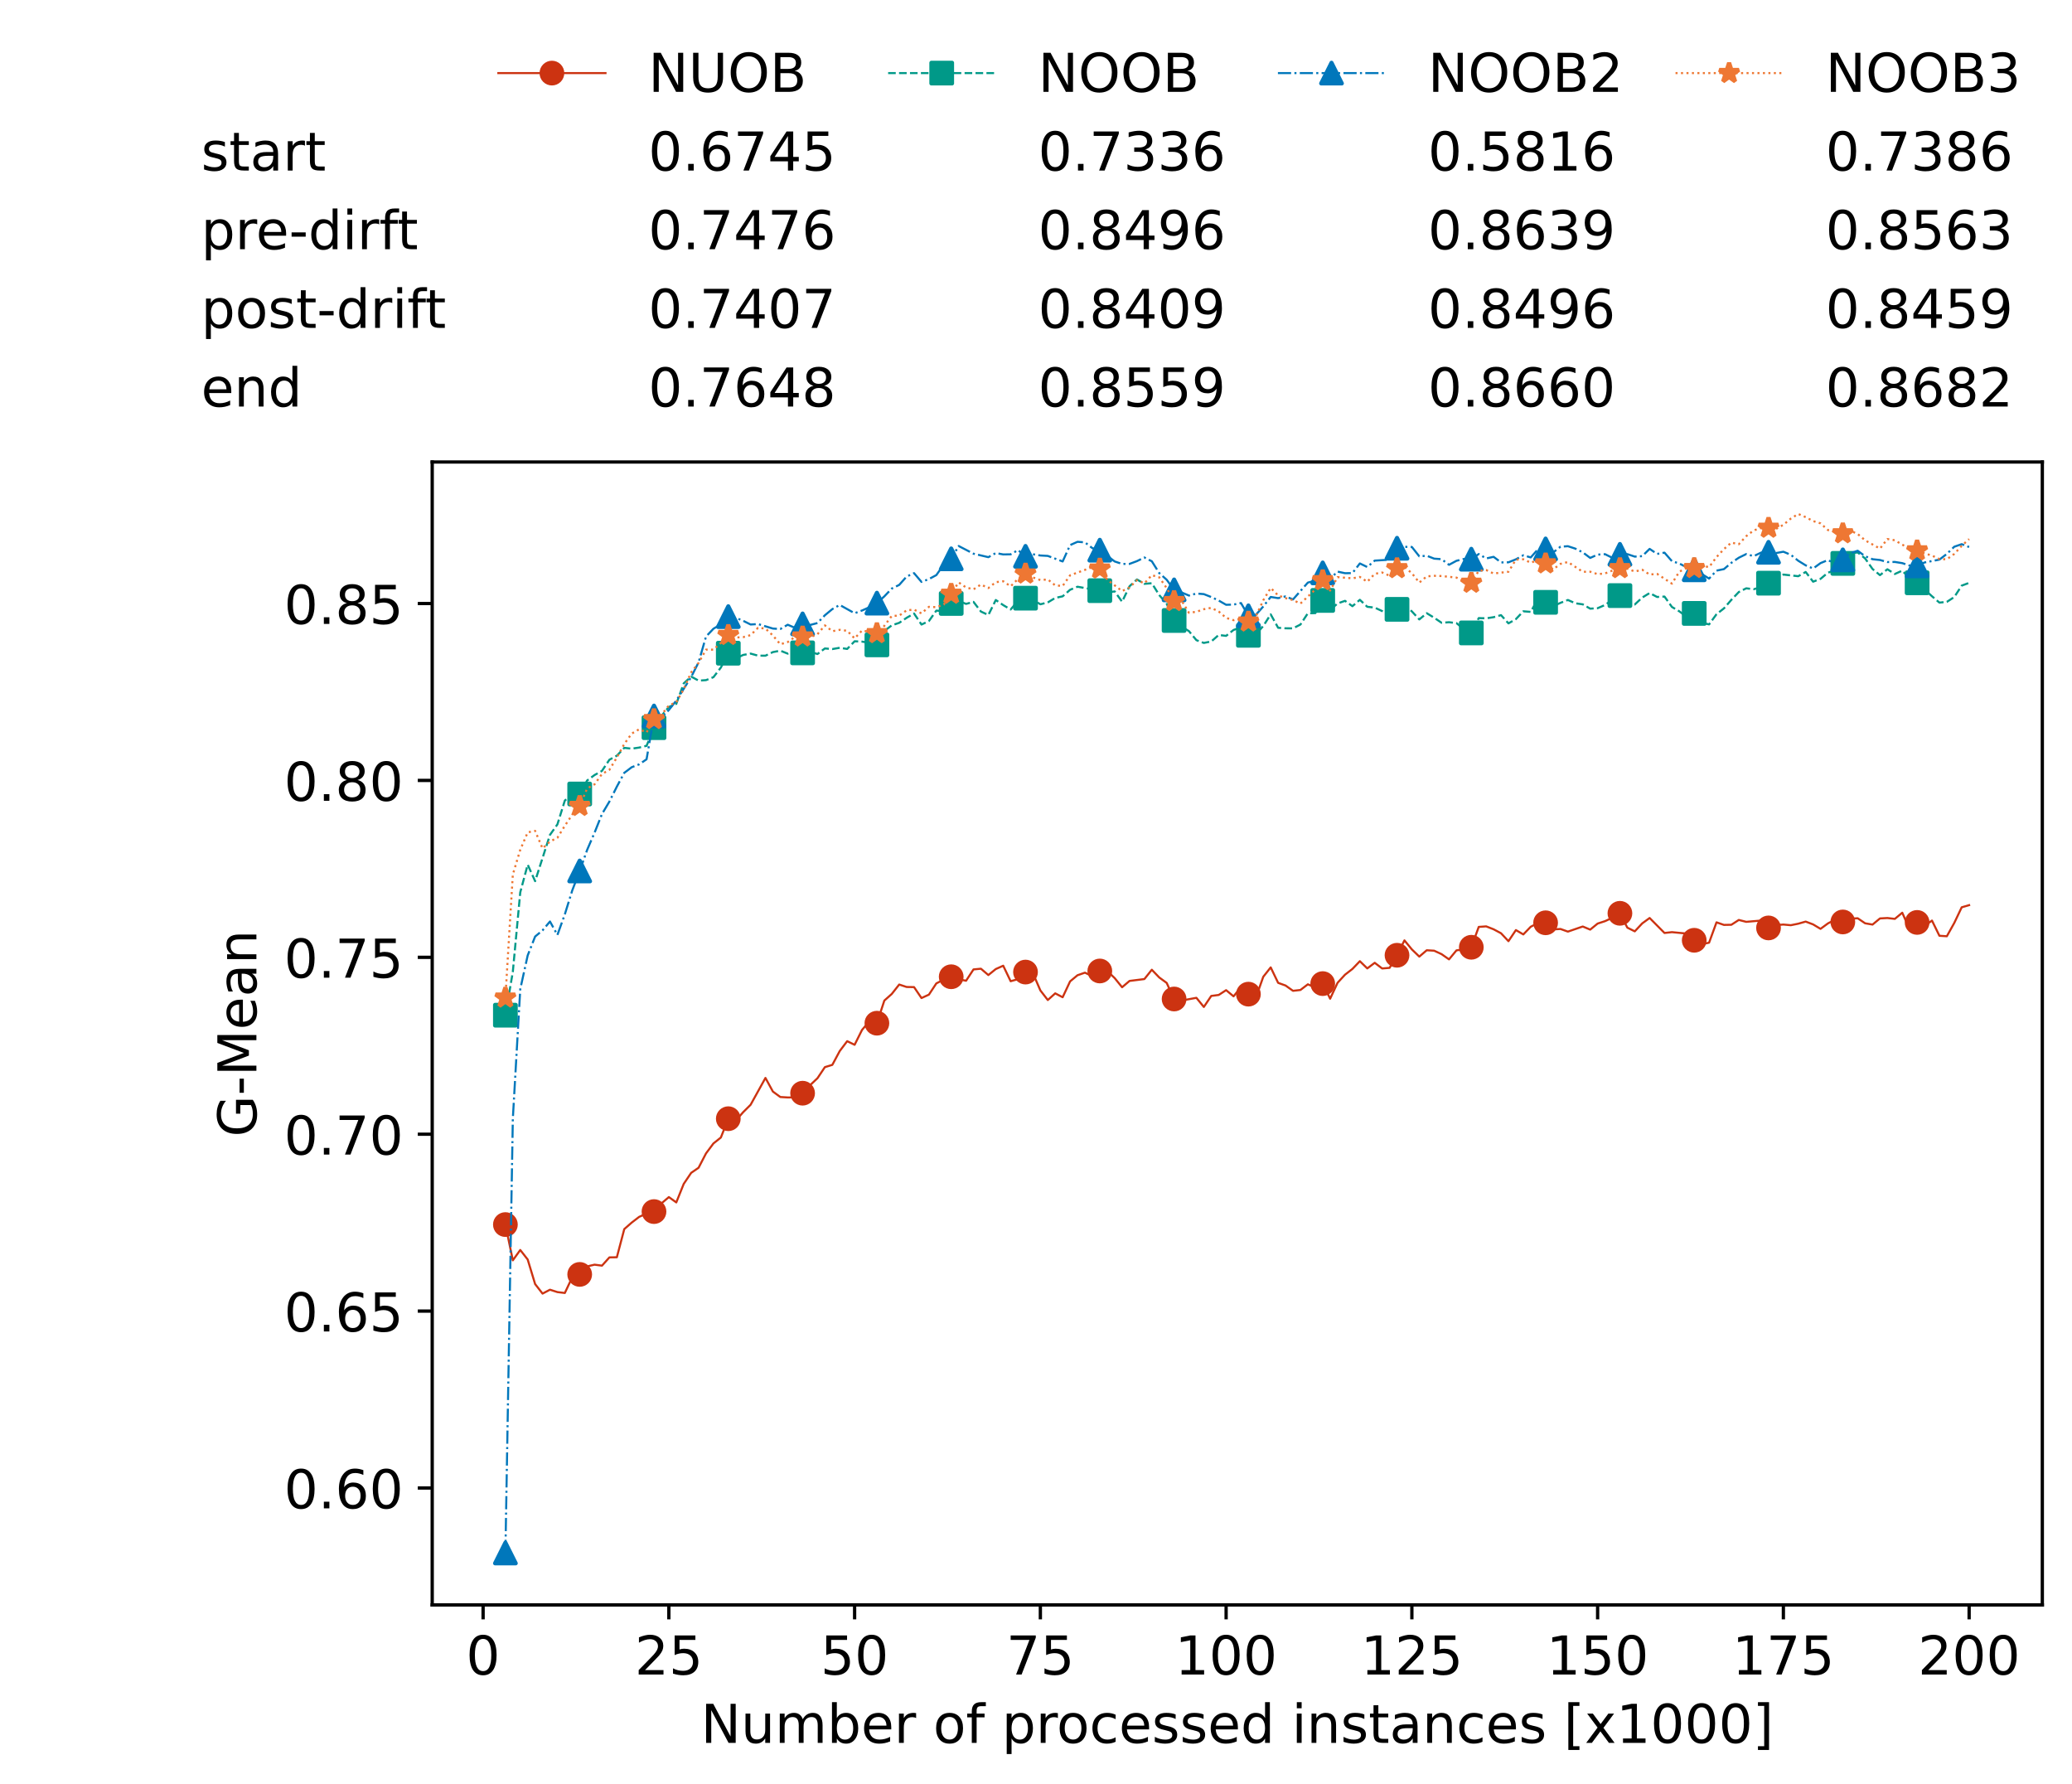 <?xml version="1.0" encoding="utf-8" standalone="no"?>
<!DOCTYPE svg PUBLIC "-//W3C//DTD SVG 1.1//EN"
  "http://www.w3.org/Graphics/SVG/1.1/DTD/svg11.dtd">
<!-- Created with matplotlib (https://matplotlib.org/) -->
<svg height="432.615pt" version="1.1" viewBox="0 0 502.65 432.615" width="502.65pt" xmlns="http://www.w3.org/2000/svg" xmlns:xlink="http://www.w3.org/1999/xlink">
 <defs>
  <style type="text/css">*{stroke-linecap:butt;stroke-linejoin:round;}</style>
 </defs>
 <g id="figure_1">
  <g id="patch_1">
   <path d="M 0 432.615 
L 502.65 432.615 
L 502.65 0 
L 0 0 
z
" style="fill:#ffffff;"/>
  </g>
  <g id="axes_1">
   <g id="patch_2">
    <path d="M 104.85 389.252 
L 495.45 389.252 
L 495.45 112.052 
L 104.85 112.052 
z
" style="fill:#ffffff;"/>
   </g>
   <g id="matplotlib.axis_1">
    <g id="xtick_1">
     <g id="line2d_1">
      <defs>
       <path d="M 0 0 
L 0 3.5 
" id="m0c6737eb69" style="stroke:#000000;stroke-width:0.8;"/>
      </defs>
      <g>
       <use style="stroke:#000000;stroke-width:0.8;" x="117.197" xlink:href="#m0c6737eb69" y="389.252"/>
      </g>
     </g>
     <g id="text_1">
      <!-- 0 -->
      <g transform="translate(113.061 406.13)scale(0.13 -0.13)">
       <defs>
        <path d="M 31.781 66.406 
Q 24.172 66.406 20.328 58.906 
Q 16.5 51.422 16.5 36.375 
Q 16.5 21.391 20.328 13.891 
Q 24.172 6.391 31.781 6.391 
Q 39.453 6.391 43.281 13.891 
Q 47.125 21.391 47.125 36.375 
Q 47.125 51.422 43.281 58.906 
Q 39.453 66.406 31.781 66.406 
z
M 31.781 74.219 
Q 44.047 74.219 50.516 64.516 
Q 56.984 54.828 56.984 36.375 
Q 56.984 17.969 50.516 8.266 
Q 44.047 -1.422 31.781 -1.422 
Q 19.531 -1.422 13.062 8.266 
Q 6.594 17.969 6.594 36.375 
Q 6.594 54.828 13.062 64.516 
Q 19.531 74.219 31.781 74.219 
z
" id="DejaVuSans-48"/>
       </defs>
       <use xlink:href="#DejaVuSans-48"/>
      </g>
     </g>
    </g>
    <g id="xtick_2">
     <g id="line2d_2">
      <g>
       <use style="stroke:#000000;stroke-width:0.8;" x="162.259" xlink:href="#m0c6737eb69" y="389.252"/>
      </g>
     </g>
     <g id="text_2">
      <!-- 25 -->
      <g transform="translate(153.988 406.13)scale(0.13 -0.13)">
       <defs>
        <path d="M 19.188 8.297 
L 53.609 8.297 
L 53.609 0 
L 7.328 0 
L 7.328 8.297 
Q 12.938 14.109 22.625 23.891 
Q 32.328 33.688 34.812 36.531 
Q 39.547 41.844 41.422 45.531 
Q 43.312 49.219 43.312 52.781 
Q 43.312 58.594 39.234 62.25 
Q 35.156 65.922 28.609 65.922 
Q 23.969 65.922 18.812 64.312 
Q 13.672 62.703 7.812 59.422 
L 7.812 69.391 
Q 13.766 71.781 18.938 73 
Q 24.125 74.219 28.422 74.219 
Q 39.75 74.219 46.484 68.547 
Q 53.219 62.891 53.219 53.422 
Q 53.219 48.922 51.531 44.891 
Q 49.859 40.875 45.406 35.406 
Q 44.188 33.984 37.641 27.219 
Q 31.109 20.453 19.188 8.297 
z
" id="DejaVuSans-50"/>
        <path d="M 10.797 72.906 
L 49.516 72.906 
L 49.516 64.594 
L 19.828 64.594 
L 19.828 46.734 
Q 21.969 47.469 24.109 47.828 
Q 26.266 48.188 28.422 48.188 
Q 40.625 48.188 47.75 41.5 
Q 54.891 34.812 54.891 23.391 
Q 54.891 11.625 47.562 5.094 
Q 40.234 -1.422 26.906 -1.422 
Q 22.312 -1.422 17.547 -0.641 
Q 12.797 0.141 7.719 1.703 
L 7.719 11.625 
Q 12.109 9.234 16.797 8.062 
Q 21.484 6.891 26.703 6.891 
Q 35.156 6.891 40.078 11.328 
Q 45.016 15.766 45.016 23.391 
Q 45.016 31 40.078 35.438 
Q 35.156 39.891 26.703 39.891 
Q 22.75 39.891 18.812 39.016 
Q 14.891 38.141 10.797 36.281 
z
" id="DejaVuSans-53"/>
       </defs>
       <use xlink:href="#DejaVuSans-50"/>
       <use x="63.623" xlink:href="#DejaVuSans-53"/>
      </g>
     </g>
    </g>
    <g id="xtick_3">
     <g id="line2d_3">
      <g>
       <use style="stroke:#000000;stroke-width:0.8;" x="207.322" xlink:href="#m0c6737eb69" y="389.252"/>
      </g>
     </g>
     <g id="text_3">
      <!-- 50 -->
      <g transform="translate(199.05 406.13)scale(0.13 -0.13)">
       <use xlink:href="#DejaVuSans-53"/>
       <use x="63.623" xlink:href="#DejaVuSans-48"/>
      </g>
     </g>
    </g>
    <g id="xtick_4">
     <g id="line2d_4">
      <g>
       <use style="stroke:#000000;stroke-width:0.8;" x="252.384" xlink:href="#m0c6737eb69" y="389.252"/>
      </g>
     </g>
     <g id="text_4">
      <!-- 75 -->
      <g transform="translate(244.113 406.13)scale(0.13 -0.13)">
       <defs>
        <path d="M 8.203 72.906 
L 55.078 72.906 
L 55.078 68.703 
L 28.609 0 
L 18.312 0 
L 43.219 64.594 
L 8.203 64.594 
z
" id="DejaVuSans-55"/>
       </defs>
       <use xlink:href="#DejaVuSans-55"/>
       <use x="63.623" xlink:href="#DejaVuSans-53"/>
      </g>
     </g>
    </g>
    <g id="xtick_5">
     <g id="line2d_5">
      <g>
       <use style="stroke:#000000;stroke-width:0.8;" x="297.446" xlink:href="#m0c6737eb69" y="389.252"/>
      </g>
     </g>
     <g id="text_5">
      <!-- 100 -->
      <g transform="translate(285.039 406.13)scale(0.13 -0.13)">
       <defs>
        <path d="M 12.406 8.297 
L 28.516 8.297 
L 28.516 63.922 
L 10.984 60.406 
L 10.984 69.391 
L 28.422 72.906 
L 38.281 72.906 
L 38.281 8.297 
L 54.391 8.297 
L 54.391 0 
L 12.406 0 
z
" id="DejaVuSans-49"/>
       </defs>
       <use xlink:href="#DejaVuSans-49"/>
       <use x="63.623" xlink:href="#DejaVuSans-48"/>
       <use x="127.246" xlink:href="#DejaVuSans-48"/>
      </g>
     </g>
    </g>
    <g id="xtick_6">
     <g id="line2d_6">
      <g>
       <use style="stroke:#000000;stroke-width:0.8;" x="342.509" xlink:href="#m0c6737eb69" y="389.252"/>
      </g>
     </g>
     <g id="text_6">
      <!-- 125 -->
      <g transform="translate(330.102 406.13)scale(0.13 -0.13)">
       <use xlink:href="#DejaVuSans-49"/>
       <use x="63.623" xlink:href="#DejaVuSans-50"/>
       <use x="127.246" xlink:href="#DejaVuSans-53"/>
      </g>
     </g>
    </g>
    <g id="xtick_7">
     <g id="line2d_7">
      <g>
       <use style="stroke:#000000;stroke-width:0.8;" x="387.571" xlink:href="#m0c6737eb69" y="389.252"/>
      </g>
     </g>
     <g id="text_7">
      <!-- 150 -->
      <g transform="translate(375.164 406.13)scale(0.13 -0.13)">
       <use xlink:href="#DejaVuSans-49"/>
       <use x="63.623" xlink:href="#DejaVuSans-53"/>
       <use x="127.246" xlink:href="#DejaVuSans-48"/>
      </g>
     </g>
    </g>
    <g id="xtick_8">
     <g id="line2d_8">
      <g>
       <use style="stroke:#000000;stroke-width:0.8;" x="432.633" xlink:href="#m0c6737eb69" y="389.252"/>
      </g>
     </g>
     <g id="text_8">
      <!-- 175 -->
      <g transform="translate(420.226 406.13)scale(0.13 -0.13)">
       <use xlink:href="#DejaVuSans-49"/>
       <use x="63.623" xlink:href="#DejaVuSans-55"/>
       <use x="127.246" xlink:href="#DejaVuSans-53"/>
      </g>
     </g>
    </g>
    <g id="xtick_9">
     <g id="line2d_9">
      <g>
       <use style="stroke:#000000;stroke-width:0.8;" x="477.695" xlink:href="#m0c6737eb69" y="389.252"/>
      </g>
     </g>
     <g id="text_9">
      <!-- 200 -->
      <g transform="translate(465.289 406.13)scale(0.13 -0.13)">
       <use xlink:href="#DejaVuSans-50"/>
       <use x="63.623" xlink:href="#DejaVuSans-48"/>
       <use x="127.246" xlink:href="#DejaVuSans-48"/>
      </g>
     </g>
    </g>
    <g id="text_10">
     <!-- Number of processed instances [x1000] -->
     <g transform="translate(170.025 422.711)scale(0.13 -0.13)">
      <defs>
       <path d="M 9.812 72.906 
L 23.094 72.906 
L 55.422 11.922 
L 55.422 72.906 
L 64.984 72.906 
L 64.984 0 
L 51.703 0 
L 19.391 60.984 
L 19.391 0 
L 9.812 0 
z
" id="DejaVuSans-78"/>
       <path d="M 8.5 21.578 
L 8.5 54.688 
L 17.484 54.688 
L 17.484 21.922 
Q 17.484 14.156 20.5 10.266 
Q 23.531 6.391 29.594 6.391 
Q 36.859 6.391 41.078 11.031 
Q 45.312 15.672 45.312 23.688 
L 45.312 54.688 
L 54.297 54.688 
L 54.297 0 
L 45.312 0 
L 45.312 8.406 
Q 42.047 3.422 37.719 1 
Q 33.406 -1.422 27.688 -1.422 
Q 18.266 -1.422 13.375 4.438 
Q 8.5 10.297 8.5 21.578 
z
M 31.109 56 
z
" id="DejaVuSans-117"/>
       <path d="M 52 44.188 
Q 55.375 50.25 60.062 53.125 
Q 64.75 56 71.094 56 
Q 79.641 56 84.281 50.016 
Q 88.922 44.047 88.922 33.016 
L 88.922 0 
L 79.891 0 
L 79.891 32.719 
Q 79.891 40.578 77.094 44.375 
Q 74.312 48.188 68.609 48.188 
Q 61.625 48.188 57.562 43.547 
Q 53.516 38.922 53.516 30.906 
L 53.516 0 
L 44.484 0 
L 44.484 32.719 
Q 44.484 40.625 41.703 44.406 
Q 38.922 48.188 33.109 48.188 
Q 26.219 48.188 22.156 43.531 
Q 18.109 38.875 18.109 30.906 
L 18.109 0 
L 9.078 0 
L 9.078 54.688 
L 18.109 54.688 
L 18.109 46.188 
Q 21.188 51.219 25.484 53.609 
Q 29.781 56 35.688 56 
Q 41.656 56 45.828 52.969 
Q 50 49.953 52 44.188 
z
" id="DejaVuSans-109"/>
       <path d="M 48.688 27.297 
Q 48.688 37.203 44.609 42.844 
Q 40.531 48.484 33.406 48.484 
Q 26.266 48.484 22.188 42.844 
Q 18.109 37.203 18.109 27.297 
Q 18.109 17.391 22.188 11.75 
Q 26.266 6.109 33.406 6.109 
Q 40.531 6.109 44.609 11.75 
Q 48.688 17.391 48.688 27.297 
z
M 18.109 46.391 
Q 20.953 51.266 25.266 53.625 
Q 29.594 56 35.594 56 
Q 45.562 56 51.781 48.094 
Q 58.016 40.188 58.016 27.297 
Q 58.016 14.406 51.781 6.484 
Q 45.562 -1.422 35.594 -1.422 
Q 29.594 -1.422 25.266 0.953 
Q 20.953 3.328 18.109 8.203 
L 18.109 0 
L 9.078 0 
L 9.078 75.984 
L 18.109 75.984 
z
" id="DejaVuSans-98"/>
       <path d="M 56.203 29.594 
L 56.203 25.203 
L 14.891 25.203 
Q 15.484 15.922 20.484 11.062 
Q 25.484 6.203 34.422 6.203 
Q 39.594 6.203 44.453 7.469 
Q 49.312 8.734 54.109 11.281 
L 54.109 2.781 
Q 49.266 0.734 44.188 -0.344 
Q 39.109 -1.422 33.891 -1.422 
Q 20.797 -1.422 13.156 6.188 
Q 5.516 13.812 5.516 26.812 
Q 5.516 40.234 12.766 48.109 
Q 20.016 56 32.328 56 
Q 43.359 56 49.781 48.891 
Q 56.203 41.797 56.203 29.594 
z
M 47.219 32.234 
Q 47.125 39.594 43.094 43.984 
Q 39.062 48.391 32.422 48.391 
Q 24.906 48.391 20.391 44.141 
Q 15.875 39.891 15.188 32.172 
z
" id="DejaVuSans-101"/>
       <path d="M 41.109 46.297 
Q 39.594 47.172 37.812 47.578 
Q 36.031 48 33.891 48 
Q 26.266 48 22.188 43.047 
Q 18.109 38.094 18.109 28.812 
L 18.109 0 
L 9.078 0 
L 9.078 54.688 
L 18.109 54.688 
L 18.109 46.188 
Q 20.953 51.172 25.484 53.578 
Q 30.031 56 36.531 56 
Q 37.453 56 38.578 55.875 
Q 39.703 55.766 41.062 55.516 
z
" id="DejaVuSans-114"/>
       <path id="DejaVuSans-32"/>
       <path d="M 30.609 48.391 
Q 23.391 48.391 19.188 42.75 
Q 14.984 37.109 14.984 27.297 
Q 14.984 17.484 19.156 11.844 
Q 23.344 6.203 30.609 6.203 
Q 37.797 6.203 41.984 11.859 
Q 46.188 17.531 46.188 27.297 
Q 46.188 37.016 41.984 42.703 
Q 37.797 48.391 30.609 48.391 
z
M 30.609 56 
Q 42.328 56 49.016 48.375 
Q 55.719 40.766 55.719 27.297 
Q 55.719 13.875 49.016 6.219 
Q 42.328 -1.422 30.609 -1.422 
Q 18.844 -1.422 12.172 6.219 
Q 5.516 13.875 5.516 27.297 
Q 5.516 40.766 12.172 48.375 
Q 18.844 56 30.609 56 
z
" id="DejaVuSans-111"/>
       <path d="M 37.109 75.984 
L 37.109 68.5 
L 28.516 68.5 
Q 23.688 68.5 21.797 66.547 
Q 19.922 64.594 19.922 59.516 
L 19.922 54.688 
L 34.719 54.688 
L 34.719 47.703 
L 19.922 47.703 
L 19.922 0 
L 10.891 0 
L 10.891 47.703 
L 2.297 47.703 
L 2.297 54.688 
L 10.891 54.688 
L 10.891 58.5 
Q 10.891 67.625 15.141 71.797 
Q 19.391 75.984 28.609 75.984 
z
" id="DejaVuSans-102"/>
       <path d="M 18.109 8.203 
L 18.109 -20.797 
L 9.078 -20.797 
L 9.078 54.688 
L 18.109 54.688 
L 18.109 46.391 
Q 20.953 51.266 25.266 53.625 
Q 29.594 56 35.594 56 
Q 45.562 56 51.781 48.094 
Q 58.016 40.188 58.016 27.297 
Q 58.016 14.406 51.781 6.484 
Q 45.562 -1.422 35.594 -1.422 
Q 29.594 -1.422 25.266 0.953 
Q 20.953 3.328 18.109 8.203 
z
M 48.688 27.297 
Q 48.688 37.203 44.609 42.844 
Q 40.531 48.484 33.406 48.484 
Q 26.266 48.484 22.188 42.844 
Q 18.109 37.203 18.109 27.297 
Q 18.109 17.391 22.188 11.75 
Q 26.266 6.109 33.406 6.109 
Q 40.531 6.109 44.609 11.75 
Q 48.688 17.391 48.688 27.297 
z
" id="DejaVuSans-112"/>
       <path d="M 48.781 52.594 
L 48.781 44.188 
Q 44.969 46.297 41.141 47.344 
Q 37.312 48.391 33.406 48.391 
Q 24.656 48.391 19.812 42.844 
Q 14.984 37.312 14.984 27.297 
Q 14.984 17.281 19.812 11.734 
Q 24.656 6.203 33.406 6.203 
Q 37.312 6.203 41.141 7.25 
Q 44.969 8.297 48.781 10.406 
L 48.781 2.094 
Q 45.016 0.344 40.984 -0.531 
Q 36.969 -1.422 32.422 -1.422 
Q 20.062 -1.422 12.781 6.344 
Q 5.516 14.109 5.516 27.297 
Q 5.516 40.672 12.859 48.328 
Q 20.219 56 33.016 56 
Q 37.156 56 41.109 55.141 
Q 45.062 54.297 48.781 52.594 
z
" id="DejaVuSans-99"/>
       <path d="M 44.281 53.078 
L 44.281 44.578 
Q 40.484 46.531 36.375 47.5 
Q 32.281 48.484 27.875 48.484 
Q 21.188 48.484 17.844 46.438 
Q 14.5 44.391 14.5 40.281 
Q 14.5 37.156 16.891 35.375 
Q 19.281 33.594 26.516 31.984 
L 29.594 31.297 
Q 39.156 29.25 43.188 25.516 
Q 47.219 21.781 47.219 15.094 
Q 47.219 7.469 41.188 3.016 
Q 35.156 -1.422 24.609 -1.422 
Q 20.219 -1.422 15.453 -0.562 
Q 10.688 0.297 5.422 2 
L 5.422 11.281 
Q 10.406 8.688 15.234 7.391 
Q 20.062 6.109 24.812 6.109 
Q 31.156 6.109 34.562 8.281 
Q 37.984 10.453 37.984 14.406 
Q 37.984 18.062 35.516 20.016 
Q 33.062 21.969 24.703 23.781 
L 21.578 24.516 
Q 13.234 26.266 9.516 29.906 
Q 5.812 33.547 5.812 39.891 
Q 5.812 47.609 11.281 51.797 
Q 16.75 56 26.812 56 
Q 31.781 56 36.172 55.266 
Q 40.578 54.547 44.281 53.078 
z
" id="DejaVuSans-115"/>
       <path d="M 45.406 46.391 
L 45.406 75.984 
L 54.391 75.984 
L 54.391 0 
L 45.406 0 
L 45.406 8.203 
Q 42.578 3.328 38.25 0.953 
Q 33.938 -1.422 27.875 -1.422 
Q 17.969 -1.422 11.734 6.484 
Q 5.516 14.406 5.516 27.297 
Q 5.516 40.188 11.734 48.094 
Q 17.969 56 27.875 56 
Q 33.938 56 38.25 53.625 
Q 42.578 51.266 45.406 46.391 
z
M 14.797 27.297 
Q 14.797 17.391 18.875 11.75 
Q 22.953 6.109 30.078 6.109 
Q 37.203 6.109 41.297 11.75 
Q 45.406 17.391 45.406 27.297 
Q 45.406 37.203 41.297 42.844 
Q 37.203 48.484 30.078 48.484 
Q 22.953 48.484 18.875 42.844 
Q 14.797 37.203 14.797 27.297 
z
" id="DejaVuSans-100"/>
       <path d="M 9.422 54.688 
L 18.406 54.688 
L 18.406 0 
L 9.422 0 
z
M 9.422 75.984 
L 18.406 75.984 
L 18.406 64.594 
L 9.422 64.594 
z
" id="DejaVuSans-105"/>
       <path d="M 54.891 33.016 
L 54.891 0 
L 45.906 0 
L 45.906 32.719 
Q 45.906 40.484 42.875 44.328 
Q 39.844 48.188 33.797 48.188 
Q 26.516 48.188 22.312 43.547 
Q 18.109 38.922 18.109 30.906 
L 18.109 0 
L 9.078 0 
L 9.078 54.688 
L 18.109 54.688 
L 18.109 46.188 
Q 21.344 51.125 25.703 53.562 
Q 30.078 56 35.797 56 
Q 45.219 56 50.047 50.172 
Q 54.891 44.344 54.891 33.016 
z
" id="DejaVuSans-110"/>
       <path d="M 18.312 70.219 
L 18.312 54.688 
L 36.812 54.688 
L 36.812 47.703 
L 18.312 47.703 
L 18.312 18.016 
Q 18.312 11.328 20.141 9.422 
Q 21.969 7.516 27.594 7.516 
L 36.812 7.516 
L 36.812 0 
L 27.594 0 
Q 17.188 0 13.234 3.875 
Q 9.281 7.766 9.281 18.016 
L 9.281 47.703 
L 2.688 47.703 
L 2.688 54.688 
L 9.281 54.688 
L 9.281 70.219 
z
" id="DejaVuSans-116"/>
       <path d="M 34.281 27.484 
Q 23.391 27.484 19.188 25 
Q 14.984 22.516 14.984 16.5 
Q 14.984 11.719 18.141 8.906 
Q 21.297 6.109 26.703 6.109 
Q 34.188 6.109 38.703 11.406 
Q 43.219 16.703 43.219 25.484 
L 43.219 27.484 
z
M 52.203 31.203 
L 52.203 0 
L 43.219 0 
L 43.219 8.297 
Q 40.141 3.328 35.547 0.953 
Q 30.953 -1.422 24.312 -1.422 
Q 15.922 -1.422 10.953 3.297 
Q 6 8.016 6 15.922 
Q 6 25.141 12.172 29.828 
Q 18.359 34.516 30.609 34.516 
L 43.219 34.516 
L 43.219 35.406 
Q 43.219 41.609 39.141 45 
Q 35.062 48.391 27.688 48.391 
Q 23 48.391 18.547 47.266 
Q 14.109 46.141 10.016 43.891 
L 10.016 52.203 
Q 14.938 54.109 19.578 55.047 
Q 24.219 56 28.609 56 
Q 40.484 56 46.344 49.844 
Q 52.203 43.703 52.203 31.203 
z
" id="DejaVuSans-97"/>
       <path d="M 8.594 75.984 
L 29.297 75.984 
L 29.297 69 
L 17.578 69 
L 17.578 -6.203 
L 29.297 -6.203 
L 29.297 -13.188 
L 8.594 -13.188 
z
" id="DejaVuSans-91"/>
       <path d="M 54.891 54.688 
L 35.109 28.078 
L 55.906 0 
L 45.312 0 
L 29.391 21.484 
L 13.484 0 
L 2.875 0 
L 24.125 28.609 
L 4.688 54.688 
L 15.281 54.688 
L 29.781 35.203 
L 44.281 54.688 
z
" id="DejaVuSans-120"/>
       <path d="M 30.422 75.984 
L 30.422 -13.188 
L 9.719 -13.188 
L 9.719 -6.203 
L 21.391 -6.203 
L 21.391 69 
L 9.719 69 
L 9.719 75.984 
z
" id="DejaVuSans-93"/>
      </defs>
      <use xlink:href="#DejaVuSans-78"/>
      <use x="74.805" xlink:href="#DejaVuSans-117"/>
      <use x="138.184" xlink:href="#DejaVuSans-109"/>
      <use x="235.596" xlink:href="#DejaVuSans-98"/>
      <use x="299.072" xlink:href="#DejaVuSans-101"/>
      <use x="360.596" xlink:href="#DejaVuSans-114"/>
      <use x="401.709" xlink:href="#DejaVuSans-32"/>
      <use x="433.496" xlink:href="#DejaVuSans-111"/>
      <use x="494.678" xlink:href="#DejaVuSans-102"/>
      <use x="529.883" xlink:href="#DejaVuSans-32"/>
      <use x="561.67" xlink:href="#DejaVuSans-112"/>
      <use x="625.146" xlink:href="#DejaVuSans-114"/>
      <use x="664.01" xlink:href="#DejaVuSans-111"/>
      <use x="725.191" xlink:href="#DejaVuSans-99"/>
      <use x="780.172" xlink:href="#DejaVuSans-101"/>
      <use x="841.695" xlink:href="#DejaVuSans-115"/>
      <use x="893.795" xlink:href="#DejaVuSans-115"/>
      <use x="945.895" xlink:href="#DejaVuSans-101"/>
      <use x="1007.418" xlink:href="#DejaVuSans-100"/>
      <use x="1070.895" xlink:href="#DejaVuSans-32"/>
      <use x="1102.682" xlink:href="#DejaVuSans-105"/>
      <use x="1130.465" xlink:href="#DejaVuSans-110"/>
      <use x="1193.844" xlink:href="#DejaVuSans-115"/>
      <use x="1245.943" xlink:href="#DejaVuSans-116"/>
      <use x="1285.152" xlink:href="#DejaVuSans-97"/>
      <use x="1346.432" xlink:href="#DejaVuSans-110"/>
      <use x="1409.811" xlink:href="#DejaVuSans-99"/>
      <use x="1464.791" xlink:href="#DejaVuSans-101"/>
      <use x="1526.314" xlink:href="#DejaVuSans-115"/>
      <use x="1578.414" xlink:href="#DejaVuSans-32"/>
      <use x="1610.201" xlink:href="#DejaVuSans-91"/>
      <use x="1649.215" xlink:href="#DejaVuSans-120"/>
      <use x="1708.395" xlink:href="#DejaVuSans-49"/>
      <use x="1772.018" xlink:href="#DejaVuSans-48"/>
      <use x="1835.641" xlink:href="#DejaVuSans-48"/>
      <use x="1899.264" xlink:href="#DejaVuSans-48"/>
      <use x="1962.887" xlink:href="#DejaVuSans-93"/>
     </g>
    </g>
   </g>
   <g id="matplotlib.axis_2">
    <g id="ytick_1">
     <g id="line2d_10">
      <defs>
       <path d="M 0 0 
L -3.5 0 
" id="md62969273b" style="stroke:#000000;stroke-width:0.8;"/>
      </defs>
      <g>
       <use style="stroke:#000000;stroke-width:0.8;" x="104.85" xlink:href="#md62969273b" y="360.888"/>
      </g>
     </g>
     <g id="text_11">
      <!-- 0.60 -->
      <g transform="translate(68.905 365.827)scale(0.13 -0.13)">
       <defs>
        <path d="M 10.688 12.406 
L 21 12.406 
L 21 0 
L 10.688 0 
z
" id="DejaVuSans-46"/>
        <path d="M 33.016 40.375 
Q 26.375 40.375 22.484 35.828 
Q 18.609 31.297 18.609 23.391 
Q 18.609 15.531 22.484 10.953 
Q 26.375 6.391 33.016 6.391 
Q 39.656 6.391 43.531 10.953 
Q 47.406 15.531 47.406 23.391 
Q 47.406 31.297 43.531 35.828 
Q 39.656 40.375 33.016 40.375 
z
M 52.594 71.297 
L 52.594 62.312 
Q 48.875 64.062 45.094 64.984 
Q 41.312 65.922 37.594 65.922 
Q 27.828 65.922 22.672 59.328 
Q 17.531 52.734 16.797 39.406 
Q 19.672 43.656 24.016 45.922 
Q 28.375 48.188 33.594 48.188 
Q 44.578 48.188 50.953 41.516 
Q 57.328 34.859 57.328 23.391 
Q 57.328 12.156 50.688 5.359 
Q 44.047 -1.422 33.016 -1.422 
Q 20.359 -1.422 13.672 8.266 
Q 6.984 17.969 6.984 36.375 
Q 6.984 53.656 15.188 63.938 
Q 23.391 74.219 37.203 74.219 
Q 40.922 74.219 44.703 73.484 
Q 48.484 72.75 52.594 71.297 
z
" id="DejaVuSans-54"/>
       </defs>
       <use xlink:href="#DejaVuSans-48"/>
       <use x="63.623" xlink:href="#DejaVuSans-46"/>
       <use x="95.41" xlink:href="#DejaVuSans-54"/>
       <use x="159.033" xlink:href="#DejaVuSans-48"/>
      </g>
     </g>
    </g>
    <g id="ytick_2">
     <g id="line2d_11">
      <g>
       <use style="stroke:#000000;stroke-width:0.8;" x="104.85" xlink:href="#md62969273b" y="317.986"/>
      </g>
     </g>
     <g id="text_12">
      <!-- 0.65 -->
      <g transform="translate(68.905 322.925)scale(0.13 -0.13)">
       <use xlink:href="#DejaVuSans-48"/>
       <use x="63.623" xlink:href="#DejaVuSans-46"/>
       <use x="95.41" xlink:href="#DejaVuSans-54"/>
       <use x="159.033" xlink:href="#DejaVuSans-53"/>
      </g>
     </g>
    </g>
    <g id="ytick_3">
     <g id="line2d_12">
      <g>
       <use style="stroke:#000000;stroke-width:0.8;" x="104.85" xlink:href="#md62969273b" y="275.084"/>
      </g>
     </g>
     <g id="text_13">
      <!-- 0.70 -->
      <g transform="translate(68.905 280.023)scale(0.13 -0.13)">
       <use xlink:href="#DejaVuSans-48"/>
       <use x="63.623" xlink:href="#DejaVuSans-46"/>
       <use x="95.41" xlink:href="#DejaVuSans-55"/>
       <use x="159.033" xlink:href="#DejaVuSans-48"/>
      </g>
     </g>
    </g>
    <g id="ytick_4">
     <g id="line2d_13">
      <g>
       <use style="stroke:#000000;stroke-width:0.8;" x="104.85" xlink:href="#md62969273b" y="232.183"/>
      </g>
     </g>
     <g id="text_14">
      <!-- 0.75 -->
      <g transform="translate(68.905 237.122)scale(0.13 -0.13)">
       <use xlink:href="#DejaVuSans-48"/>
       <use x="63.623" xlink:href="#DejaVuSans-46"/>
       <use x="95.41" xlink:href="#DejaVuSans-55"/>
       <use x="159.033" xlink:href="#DejaVuSans-53"/>
      </g>
     </g>
    </g>
    <g id="ytick_5">
     <g id="line2d_14">
      <g>
       <use style="stroke:#000000;stroke-width:0.8;" x="104.85" xlink:href="#md62969273b" y="189.281"/>
      </g>
     </g>
     <g id="text_15">
      <!-- 0.80 -->
      <g transform="translate(68.905 194.22)scale(0.13 -0.13)">
       <defs>
        <path d="M 31.781 34.625 
Q 24.75 34.625 20.719 30.859 
Q 16.703 27.094 16.703 20.516 
Q 16.703 13.922 20.719 10.156 
Q 24.75 6.391 31.781 6.391 
Q 38.812 6.391 42.859 10.172 
Q 46.922 13.969 46.922 20.516 
Q 46.922 27.094 42.891 30.859 
Q 38.875 34.625 31.781 34.625 
z
M 21.922 38.812 
Q 15.578 40.375 12.031 44.719 
Q 8.5 49.078 8.5 55.328 
Q 8.5 64.062 14.719 69.141 
Q 20.953 74.219 31.781 74.219 
Q 42.672 74.219 48.875 69.141 
Q 55.078 64.062 55.078 55.328 
Q 55.078 49.078 51.531 44.719 
Q 48 40.375 41.703 38.812 
Q 48.828 37.156 52.797 32.312 
Q 56.781 27.484 56.781 20.516 
Q 56.781 9.906 50.312 4.234 
Q 43.844 -1.422 31.781 -1.422 
Q 19.734 -1.422 13.25 4.234 
Q 6.781 9.906 6.781 20.516 
Q 6.781 27.484 10.781 32.312 
Q 14.797 37.156 21.922 38.812 
z
M 18.312 54.391 
Q 18.312 48.734 21.844 45.562 
Q 25.391 42.391 31.781 42.391 
Q 38.141 42.391 41.719 45.562 
Q 45.312 48.734 45.312 54.391 
Q 45.312 60.062 41.719 63.234 
Q 38.141 66.406 31.781 66.406 
Q 25.391 66.406 21.844 63.234 
Q 18.312 60.062 18.312 54.391 
z
" id="DejaVuSans-56"/>
       </defs>
       <use xlink:href="#DejaVuSans-48"/>
       <use x="63.623" xlink:href="#DejaVuSans-46"/>
       <use x="95.41" xlink:href="#DejaVuSans-56"/>
       <use x="159.033" xlink:href="#DejaVuSans-48"/>
      </g>
     </g>
    </g>
    <g id="ytick_6">
     <g id="line2d_15">
      <g>
       <use style="stroke:#000000;stroke-width:0.8;" x="104.85" xlink:href="#md62969273b" y="146.38"/>
      </g>
     </g>
     <g id="text_16">
      <!-- 0.85 -->
      <g transform="translate(68.905 151.319)scale(0.13 -0.13)">
       <use xlink:href="#DejaVuSans-48"/>
       <use x="63.623" xlink:href="#DejaVuSans-46"/>
       <use x="95.41" xlink:href="#DejaVuSans-56"/>
       <use x="159.033" xlink:href="#DejaVuSans-53"/>
      </g>
     </g>
    </g>
    <g id="text_17">
     <!-- G-Mean -->
     <g transform="translate(62.201 275.744)rotate(-90)scale(0.13 -0.13)">
      <defs>
       <path d="M 59.516 10.406 
L 59.516 29.984 
L 43.406 29.984 
L 43.406 38.094 
L 69.281 38.094 
L 69.281 6.781 
Q 63.578 2.734 56.688 0.656 
Q 49.812 -1.422 42 -1.422 
Q 24.906 -1.422 15.25 8.562 
Q 5.609 18.562 5.609 36.375 
Q 5.609 54.25 15.25 64.234 
Q 24.906 74.219 42 74.219 
Q 49.125 74.219 55.547 72.453 
Q 61.969 70.703 67.391 67.281 
L 67.391 56.781 
Q 61.922 61.422 55.766 63.766 
Q 49.609 66.109 42.828 66.109 
Q 29.438 66.109 22.719 58.641 
Q 16.016 51.172 16.016 36.375 
Q 16.016 21.625 22.719 14.156 
Q 29.438 6.688 42.828 6.688 
Q 48.047 6.688 52.141 7.594 
Q 56.25 8.5 59.516 10.406 
z
" id="DejaVuSans-71"/>
       <path d="M 4.891 31.391 
L 31.203 31.391 
L 31.203 23.391 
L 4.891 23.391 
z
" id="DejaVuSans-45"/>
       <path d="M 9.812 72.906 
L 24.516 72.906 
L 43.109 23.297 
L 61.812 72.906 
L 76.516 72.906 
L 76.516 0 
L 66.891 0 
L 66.891 64.016 
L 48.094 14.016 
L 38.188 14.016 
L 19.391 64.016 
L 19.391 0 
L 9.812 0 
z
" id="DejaVuSans-77"/>
      </defs>
      <use xlink:href="#DejaVuSans-71"/>
      <use x="77.49" xlink:href="#DejaVuSans-45"/>
      <use x="113.574" xlink:href="#DejaVuSans-77"/>
      <use x="199.854" xlink:href="#DejaVuSans-101"/>
      <use x="261.377" xlink:href="#DejaVuSans-97"/>
      <use x="322.656" xlink:href="#DejaVuSans-110"/>
     </g>
    </g>
   </g>
   <g id="line2d_16"/>
   <g id="line2d_17"/>
   <g id="line2d_18"/>
   <g id="line2d_19"/>
   <g id="line2d_20"/>
   <g id="line2d_21">
    <path clip-path="url(#p21e652ca90)" d="M 122.605 297.001 
L 124.407 305.674 
L 126.21 303.165 
L 128.012 305.473 
L 129.815 311.429 
L 131.617 313.743 
L 133.419 312.798 
L 135.222 313.375 
L 137.024 313.593 
L 138.827 309.766 
L 140.629 309.087 
L 142.432 307.142 
L 144.234 306.728 
L 146.037 306.962 
L 147.839 304.96 
L 149.642 304.931 
L 151.444 298.097 
L 153.247 296.52 
L 155.049 295.137 
L 156.852 294.319 
L 158.654 293.849 
L 160.457 291.865 
L 162.259 290.335 
L 164.062 291.627 
L 165.864 287.138 
L 167.667 284.461 
L 169.469 283.219 
L 171.272 279.742 
L 173.074 277.323 
L 174.877 275.883 
L 176.679 271.324 
L 178.482 271.792 
L 180.284 269.742 
L 182.087 267.948 
L 185.692 261.436 
L 187.494 264.738 
L 189.297 266.062 
L 191.099 266.171 
L 192.902 266.149 
L 194.704 265.138 
L 196.507 263.2 
L 198.309 261.508 
L 200.112 258.815 
L 201.914 258.269 
L 203.717 254.906 
L 205.519 252.52 
L 207.322 253.397 
L 209.124 249.786 
L 210.927 247.658 
L 212.729 248.16 
L 214.532 242.674 
L 216.334 241.069 
L 218.137 238.785 
L 219.939 239.377 
L 221.742 239.407 
L 223.544 242.061 
L 225.347 241.236 
L 227.149 238.504 
L 228.952 237.594 
L 230.754 236.895 
L 232.557 237.493 
L 234.359 237.866 
L 236.162 235.119 
L 237.964 234.946 
L 239.767 236.483 
L 241.569 235.027 
L 243.372 234.221 
L 245.174 237.979 
L 246.976 237.473 
L 248.779 235.76 
L 250.581 236.046 
L 252.384 240.211 
L 254.186 242.54 
L 255.989 240.923 
L 257.791 241.866 
L 259.594 238.021 
L 261.396 236.529 
L 263.199 235.902 
L 265.001 236.775 
L 266.804 235.498 
L 268.606 235.494 
L 270.409 237.219 
L 272.211 239.44 
L 274.014 237.909 
L 277.619 237.456 
L 279.421 235.197 
L 281.224 237.071 
L 283.026 238.39 
L 284.829 242.292 
L 286.631 242.667 
L 290.236 242.005 
L 292.039 244.222 
L 293.841 241.546 
L 295.644 241.312 
L 297.446 240.149 
L 299.249 241.646 
L 301.051 239.427 
L 302.854 241.115 
L 304.656 241.976 
L 306.459 236.901 
L 308.261 234.625 
L 310.064 238.376 
L 311.866 239.024 
L 313.669 240.307 
L 315.471 240.106 
L 317.274 238.73 
L 319.076 239.498 
L 320.879 238.558 
L 322.681 242.22 
L 324.484 238.357 
L 326.286 236.4 
L 328.089 235 
L 329.891 233.122 
L 331.694 234.874 
L 333.496 233.512 
L 335.299 234.886 
L 337.101 234.738 
L 338.904 231.683 
L 340.706 228.072 
L 342.509 230.269 
L 344.311 232.006 
L 346.114 230.468 
L 347.916 230.578 
L 349.719 231.417 
L 351.521 232.679 
L 353.324 230.496 
L 355.126 230.26 
L 356.928 229.744 
L 358.731 224.806 
L 360.533 224.675 
L 362.336 225.385 
L 364.138 226.347 
L 365.941 228.267 
L 367.743 225.576 
L 369.546 226.63 
L 371.348 224.765 
L 373.151 223.842 
L 374.953 223.808 
L 376.756 225.419 
L 378.558 225.308 
L 380.361 225.948 
L 383.966 224.708 
L 385.768 225.465 
L 387.571 223.997 
L 389.373 223.408 
L 391.176 222.577 
L 392.978 221.508 
L 394.781 224.987 
L 396.583 225.882 
L 398.386 223.958 
L 400.188 222.646 
L 403.793 226.277 
L 405.596 226.079 
L 409.201 226.423 
L 411.003 228.049 
L 412.806 229.019 
L 414.608 228.633 
L 416.411 223.699 
L 418.213 224.322 
L 420.016 224.286 
L 421.818 223.121 
L 423.621 223.576 
L 427.226 223.265 
L 429.028 225.054 
L 430.831 224.365 
L 432.633 224.232 
L 434.436 224.394 
L 436.238 224.029 
L 438.041 223.517 
L 439.843 224.201 
L 441.646 225.279 
L 443.448 223.954 
L 445.251 223.015 
L 447.053 223.606 
L 448.856 222.819 
L 450.658 222.707 
L 452.461 223.931 
L 454.263 224.241 
L 456.066 222.751 
L 457.868 222.65 
L 459.671 222.862 
L 461.473 221.365 
L 463.276 225.423 
L 465.078 223.718 
L 466.881 224.565 
L 468.683 223.27 
L 470.485 226.955 
L 472.288 227.072 
L 474.09 223.843 
L 475.893 220.053 
L 477.695 219.527 
L 477.695 219.527 
" style="fill:none;stroke:#cc3311;stroke-linecap:square;stroke-width:0.5;"/>
    <defs>
     <path d="M 0 2.5 
C 0.663 2.5 1.299 2.237 1.768 1.768 
C 2.237 1.299 2.5 0.663 2.5 0 
C 2.5 -0.663 2.237 -1.299 1.768 -1.768 
C 1.299 -2.237 0.663 -2.5 0 -2.5 
C -0.663 -2.5 -1.299 -2.237 -1.768 -1.768 
C -2.237 -1.299 -2.5 -0.663 -2.5 0 
C -2.5 0.663 -2.237 1.299 -1.768 1.768 
C -1.299 2.237 -0.663 2.5 0 2.5 
z
" id="m18e6da1226" style="stroke:#cc3311;"/>
    </defs>
    <g clip-path="url(#p21e652ca90)">
     <use style="fill:#cc3311;stroke:#cc3311;" x="122.605" xlink:href="#m18e6da1226" y="297.001"/>
     <use style="fill:#cc3311;stroke:#cc3311;" x="140.629" xlink:href="#m18e6da1226" y="309.087"/>
     <use style="fill:#cc3311;stroke:#cc3311;" x="158.654" xlink:href="#m18e6da1226" y="293.849"/>
     <use style="fill:#cc3311;stroke:#cc3311;" x="176.679" xlink:href="#m18e6da1226" y="271.324"/>
     <use style="fill:#cc3311;stroke:#cc3311;" x="194.704" xlink:href="#m18e6da1226" y="265.138"/>
     <use style="fill:#cc3311;stroke:#cc3311;" x="212.729" xlink:href="#m18e6da1226" y="248.16"/>
     <use style="fill:#cc3311;stroke:#cc3311;" x="230.754" xlink:href="#m18e6da1226" y="236.895"/>
     <use style="fill:#cc3311;stroke:#cc3311;" x="248.779" xlink:href="#m18e6da1226" y="235.76"/>
     <use style="fill:#cc3311;stroke:#cc3311;" x="266.804" xlink:href="#m18e6da1226" y="235.498"/>
     <use style="fill:#cc3311;stroke:#cc3311;" x="284.829" xlink:href="#m18e6da1226" y="242.292"/>
     <use style="fill:#cc3311;stroke:#cc3311;" x="302.854" xlink:href="#m18e6da1226" y="241.115"/>
     <use style="fill:#cc3311;stroke:#cc3311;" x="320.879" xlink:href="#m18e6da1226" y="238.558"/>
     <use style="fill:#cc3311;stroke:#cc3311;" x="338.904" xlink:href="#m18e6da1226" y="231.683"/>
     <use style="fill:#cc3311;stroke:#cc3311;" x="356.928" xlink:href="#m18e6da1226" y="229.744"/>
     <use style="fill:#cc3311;stroke:#cc3311;" x="374.953" xlink:href="#m18e6da1226" y="223.808"/>
     <use style="fill:#cc3311;stroke:#cc3311;" x="392.978" xlink:href="#m18e6da1226" y="221.508"/>
     <use style="fill:#cc3311;stroke:#cc3311;" x="411.003" xlink:href="#m18e6da1226" y="228.049"/>
     <use style="fill:#cc3311;stroke:#cc3311;" x="429.028" xlink:href="#m18e6da1226" y="225.054"/>
     <use style="fill:#cc3311;stroke:#cc3311;" x="447.053" xlink:href="#m18e6da1226" y="223.606"/>
     <use style="fill:#cc3311;stroke:#cc3311;" x="465.078" xlink:href="#m18e6da1226" y="223.718"/>
    </g>
   </g>
   <g id="line2d_22"/>
   <g id="line2d_23"/>
   <g id="line2d_24"/>
   <g id="line2d_25"/>
   <g id="line2d_26">
    <path clip-path="url(#p21e652ca90)" d="M 122.605 246.216 
L 124.407 235.709 
L 126.21 216.425 
L 128.012 209.702 
L 129.815 213.71 
L 133.419 202.478 
L 135.222 199.941 
L 137.024 194.163 
L 138.827 192.552 
L 140.629 192.573 
L 142.432 189.291 
L 144.234 187.974 
L 146.037 186.963 
L 147.839 184.256 
L 149.642 183.281 
L 151.444 181.38 
L 153.247 181.577 
L 155.049 181.312 
L 156.852 180.89 
L 158.654 176.484 
L 160.457 173.629 
L 162.259 171.461 
L 164.062 170.709 
L 165.864 165.753 
L 167.667 164.086 
L 169.469 165.074 
L 171.272 164.954 
L 173.074 164.241 
L 174.877 161.902 
L 176.679 158.418 
L 178.482 159.711 
L 180.284 158.844 
L 182.087 158.518 
L 183.889 159.02 
L 185.692 159.026 
L 187.494 158.157 
L 189.297 157.807 
L 191.099 158.531 
L 192.902 157.782 
L 194.704 158.337 
L 196.507 158.076 
L 198.309 158.623 
L 200.112 157.271 
L 201.914 157.422 
L 203.717 157.111 
L 205.519 157.393 
L 207.322 155.53 
L 209.124 155.614 
L 210.927 155.911 
L 212.729 156.394 
L 214.532 153.039 
L 216.334 151.666 
L 218.137 151.062 
L 219.939 149.842 
L 221.742 148.803 
L 223.544 151.475 
L 225.347 150.627 
L 227.149 148.089 
L 228.952 148.25 
L 230.754 146.354 
L 232.557 145.745 
L 234.359 146.464 
L 236.162 145.978 
L 237.964 148.32 
L 239.767 149.16 
L 241.569 145.522 
L 243.372 146.759 
L 245.174 147.825 
L 246.976 145.714 
L 248.779 145.078 
L 250.581 145.457 
L 252.384 146.56 
L 254.186 146.107 
L 255.989 145.019 
L 257.791 144.627 
L 259.594 143.043 
L 261.396 142.302 
L 266.804 143.257 
L 268.606 143.697 
L 270.409 143.437 
L 272.211 145.938 
L 274.014 142.188 
L 275.816 140.538 
L 277.619 141.598 
L 279.421 141.448 
L 281.224 144.325 
L 283.026 146.434 
L 284.829 150.483 
L 286.631 151.947 
L 288.434 153.077 
L 290.236 155.26 
L 292.039 155.932 
L 293.841 155.582 
L 295.644 154.003 
L 297.446 154.218 
L 299.249 152.786 
L 301.051 152.178 
L 302.854 154.08 
L 304.656 153.81 
L 306.459 151.836 
L 308.261 149.005 
L 310.064 152.259 
L 311.866 152.386 
L 313.669 152.398 
L 315.471 151.474 
L 317.274 148.735 
L 319.076 148.71 
L 320.879 145.622 
L 322.681 147.914 
L 324.484 146.362 
L 326.286 145.724 
L 328.089 147.023 
L 329.891 145.476 
L 331.694 147.165 
L 333.496 147.365 
L 335.299 148.206 
L 337.101 149.489 
L 338.904 147.787 
L 340.706 146.606 
L 342.509 148.288 
L 344.311 150.233 
L 346.114 148.721 
L 347.916 149.817 
L 349.719 151.049 
L 351.521 150.909 
L 353.324 151.127 
L 355.126 152.569 
L 356.928 153.504 
L 358.731 149.907 
L 360.533 149.968 
L 362.336 149.687 
L 364.138 149.192 
L 365.941 151.191 
L 367.743 150.157 
L 369.546 148.258 
L 371.348 148.4 
L 373.151 145.107 
L 376.756 147.045 
L 378.558 146.209 
L 380.361 145.515 
L 382.163 146.316 
L 383.966 146.575 
L 385.768 147.62 
L 387.571 147.505 
L 389.373 146.728 
L 391.176 145.43 
L 392.978 144.454 
L 394.781 145.864 
L 396.583 146.607 
L 398.386 144.931 
L 400.188 143.832 
L 401.991 144.783 
L 403.793 144.686 
L 405.596 147.21 
L 407.398 148.269 
L 409.201 149.629 
L 411.003 148.775 
L 412.806 151.01 
L 414.608 151.44 
L 416.411 148.966 
L 418.213 147.554 
L 420.016 145.48 
L 421.818 143.588 
L 423.621 142.686 
L 425.423 142.908 
L 427.226 142.412 
L 429.028 141.443 
L 430.831 140.628 
L 432.633 139.351 
L 436.238 139.75 
L 438.041 138.722 
L 439.843 141.08 
L 441.646 140.397 
L 443.448 138.88 
L 445.251 138.33 
L 447.053 136.642 
L 448.856 134.178 
L 450.658 133.991 
L 452.461 135.44 
L 454.263 138.001 
L 456.066 139.491 
L 457.868 138.063 
L 459.671 139.214 
L 461.473 138.398 
L 463.276 140.309 
L 465.078 141.343 
L 468.683 144.612 
L 470.485 146.151 
L 472.288 145.976 
L 474.09 144.809 
L 475.893 142.037 
L 477.695 141.36 
L 477.695 141.36 
" style="fill:none;stroke:#009988;stroke-dasharray:1.85,0.8;stroke-dashoffset:0;stroke-width:0.5;"/>
    <defs>
     <path d="M -2.5 2.5 
L 2.5 2.5 
L 2.5 -2.5 
L -2.5 -2.5 
z
" id="m94ea34704d" style="stroke:#009988;stroke-linejoin:miter;"/>
    </defs>
    <g clip-path="url(#p21e652ca90)">
     <use style="fill:#009988;stroke:#009988;stroke-linejoin:miter;" x="122.605" xlink:href="#m94ea34704d" y="246.216"/>
     <use style="fill:#009988;stroke:#009988;stroke-linejoin:miter;" x="140.629" xlink:href="#m94ea34704d" y="192.573"/>
     <use style="fill:#009988;stroke:#009988;stroke-linejoin:miter;" x="158.654" xlink:href="#m94ea34704d" y="176.484"/>
     <use style="fill:#009988;stroke:#009988;stroke-linejoin:miter;" x="176.679" xlink:href="#m94ea34704d" y="158.418"/>
     <use style="fill:#009988;stroke:#009988;stroke-linejoin:miter;" x="194.704" xlink:href="#m94ea34704d" y="158.337"/>
     <use style="fill:#009988;stroke:#009988;stroke-linejoin:miter;" x="212.729" xlink:href="#m94ea34704d" y="156.394"/>
     <use style="fill:#009988;stroke:#009988;stroke-linejoin:miter;" x="230.754" xlink:href="#m94ea34704d" y="146.354"/>
     <use style="fill:#009988;stroke:#009988;stroke-linejoin:miter;" x="248.779" xlink:href="#m94ea34704d" y="145.078"/>
     <use style="fill:#009988;stroke:#009988;stroke-linejoin:miter;" x="266.804" xlink:href="#m94ea34704d" y="143.257"/>
     <use style="fill:#009988;stroke:#009988;stroke-linejoin:miter;" x="284.829" xlink:href="#m94ea34704d" y="150.483"/>
     <use style="fill:#009988;stroke:#009988;stroke-linejoin:miter;" x="302.854" xlink:href="#m94ea34704d" y="154.08"/>
     <use style="fill:#009988;stroke:#009988;stroke-linejoin:miter;" x="320.879" xlink:href="#m94ea34704d" y="145.622"/>
     <use style="fill:#009988;stroke:#009988;stroke-linejoin:miter;" x="338.904" xlink:href="#m94ea34704d" y="147.787"/>
     <use style="fill:#009988;stroke:#009988;stroke-linejoin:miter;" x="356.928" xlink:href="#m94ea34704d" y="153.504"/>
     <use style="fill:#009988;stroke:#009988;stroke-linejoin:miter;" x="374.953" xlink:href="#m94ea34704d" y="146.085"/>
     <use style="fill:#009988;stroke:#009988;stroke-linejoin:miter;" x="392.978" xlink:href="#m94ea34704d" y="144.454"/>
     <use style="fill:#009988;stroke:#009988;stroke-linejoin:miter;" x="411.003" xlink:href="#m94ea34704d" y="148.775"/>
     <use style="fill:#009988;stroke:#009988;stroke-linejoin:miter;" x="429.028" xlink:href="#m94ea34704d" y="141.443"/>
     <use style="fill:#009988;stroke:#009988;stroke-linejoin:miter;" x="447.053" xlink:href="#m94ea34704d" y="136.642"/>
     <use style="fill:#009988;stroke:#009988;stroke-linejoin:miter;" x="465.078" xlink:href="#m94ea34704d" y="141.343"/>
    </g>
   </g>
   <g id="line2d_27"/>
   <g id="line2d_28"/>
   <g id="line2d_29"/>
   <g id="line2d_30"/>
   <g id="line2d_31">
    <path clip-path="url(#p21e652ca90)" d="M 122.605 376.652 
L 124.407 271.385 
L 126.21 239.906 
L 128.012 231.727 
L 129.815 227.146 
L 131.617 225.642 
L 133.419 223.495 
L 135.222 226.757 
L 137.024 221.751 
L 138.827 215.948 
L 140.629 211.241 
L 142.432 206.135 
L 144.234 201.958 
L 146.037 197.427 
L 147.839 194.401 
L 149.642 190.785 
L 151.444 187.439 
L 153.247 186.078 
L 155.049 185.385 
L 156.852 184.15 
L 158.654 173.649 
L 160.457 174.051 
L 162.259 172.199 
L 164.062 169.917 
L 167.667 164.203 
L 169.469 160.641 
L 171.272 154.393 
L 173.074 152.49 
L 174.877 151.415 
L 176.679 149.549 
L 178.482 149.838 
L 180.284 150.562 
L 182.087 151.463 
L 183.889 151.354 
L 187.494 152.444 
L 189.297 152.562 
L 191.099 151.518 
L 192.902 152.289 
L 194.704 151.313 
L 196.507 151.581 
L 198.309 151.11 
L 200.112 149.22 
L 201.914 147.728 
L 203.717 146.721 
L 207.322 148.732 
L 209.124 148.068 
L 210.927 147.267 
L 212.729 146.278 
L 214.532 144.641 
L 216.334 142.749 
L 218.137 141.862 
L 219.939 139.836 
L 221.742 139.008 
L 223.544 141.134 
L 225.347 140.447 
L 227.149 139.479 
L 228.952 136.921 
L 230.754 135.534 
L 232.557 132.424 
L 236.162 134.289 
L 239.767 135.133 
L 241.569 134.136 
L 243.372 134.469 
L 245.174 134.441 
L 246.976 133.408 
L 248.779 134.931 
L 250.581 134.427 
L 252.384 134.724 
L 254.186 134.825 
L 257.791 136.173 
L 259.594 132.206 
L 261.396 131.403 
L 263.199 131.542 
L 265.001 132.946 
L 266.804 133.433 
L 270.409 136.171 
L 272.211 136.772 
L 274.014 136.764 
L 275.816 136.091 
L 277.619 135.209 
L 279.421 136.126 
L 281.224 138.991 
L 283.026 140.605 
L 284.829 143.064 
L 286.631 143.681 
L 288.434 144.444 
L 290.236 143.948 
L 292.039 144.094 
L 293.841 144.803 
L 295.644 145.65 
L 297.446 146.68 
L 299.249 146.632 
L 301.051 146.26 
L 302.854 149.355 
L 304.656 149.114 
L 306.459 147.091 
L 308.261 144.781 
L 310.064 145.069 
L 311.866 144.645 
L 313.669 145.385 
L 317.274 141.3 
L 319.076 140.814 
L 320.879 138.943 
L 322.681 140.361 
L 324.484 138.63 
L 326.286 139.023 
L 328.089 138.996 
L 329.891 136.655 
L 331.694 137.526 
L 333.496 135.967 
L 337.101 135.749 
L 338.904 132.965 
L 340.706 132.622 
L 342.509 132.66 
L 344.311 134.933 
L 346.114 134.782 
L 347.916 135.487 
L 349.719 135.622 
L 351.521 136.985 
L 353.324 136.012 
L 355.126 135.568 
L 356.928 135.618 
L 358.731 134.374 
L 360.533 135.443 
L 362.336 135.05 
L 364.138 136.405 
L 365.941 136.381 
L 367.743 135.656 
L 369.546 134.675 
L 371.348 135.195 
L 373.151 133.166 
L 374.953 133.131 
L 376.756 134.007 
L 378.558 132.596 
L 380.361 132.472 
L 382.163 133.063 
L 383.966 133.96 
L 385.768 135.315 
L 387.571 134.51 
L 389.373 134.411 
L 391.176 135.31 
L 392.978 134.445 
L 394.781 134.397 
L 396.583 134.996 
L 398.386 134.887 
L 400.188 133.124 
L 401.991 134.346 
L 403.793 134.038 
L 405.596 136.104 
L 407.398 136.665 
L 409.201 137.628 
L 411.003 138.195 
L 412.806 139.185 
L 414.608 140.333 
L 416.411 138.397 
L 418.213 138.028 
L 420.016 136.5 
L 421.818 135.268 
L 423.621 134.379 
L 425.423 134.891 
L 427.226 134.023 
L 429.028 133.949 
L 430.831 134.138 
L 432.633 133.811 
L 434.436 134.558 
L 436.238 136 
L 438.041 137.114 
L 439.843 137.881 
L 441.646 136.572 
L 443.448 135.832 
L 445.251 136.754 
L 447.053 135.781 
L 448.856 134.166 
L 450.658 133.574 
L 452.461 134.906 
L 454.263 135.628 
L 456.066 135.82 
L 457.868 136.314 
L 459.671 136.291 
L 461.473 136.578 
L 463.276 137.169 
L 465.078 137.25 
L 466.881 136.418 
L 470.485 135.725 
L 472.288 134.336 
L 474.09 132.598 
L 475.893 131.979 
L 477.695 132.672 
L 477.695 132.672 
" style="fill:none;stroke:#0077bb;stroke-dasharray:3.2,0.8,0.5,0.8;stroke-dashoffset:0;stroke-width:0.5;"/>
    <defs>
     <path d="M 0 -2.5 
L -2.5 2.5 
L 2.5 2.5 
z
" id="mdca25e49bf" style="stroke:#0077bb;stroke-linejoin:miter;"/>
    </defs>
    <g clip-path="url(#p21e652ca90)">
     <use style="fill:#0077bb;stroke:#0077bb;stroke-linejoin:miter;" x="122.605" xlink:href="#mdca25e49bf" y="376.652"/>
     <use style="fill:#0077bb;stroke:#0077bb;stroke-linejoin:miter;" x="140.629" xlink:href="#mdca25e49bf" y="211.241"/>
     <use style="fill:#0077bb;stroke:#0077bb;stroke-linejoin:miter;" x="158.654" xlink:href="#mdca25e49bf" y="173.649"/>
     <use style="fill:#0077bb;stroke:#0077bb;stroke-linejoin:miter;" x="176.679" xlink:href="#mdca25e49bf" y="149.549"/>
     <use style="fill:#0077bb;stroke:#0077bb;stroke-linejoin:miter;" x="194.704" xlink:href="#mdca25e49bf" y="151.313"/>
     <use style="fill:#0077bb;stroke:#0077bb;stroke-linejoin:miter;" x="212.729" xlink:href="#mdca25e49bf" y="146.278"/>
     <use style="fill:#0077bb;stroke:#0077bb;stroke-linejoin:miter;" x="230.754" xlink:href="#mdca25e49bf" y="135.534"/>
     <use style="fill:#0077bb;stroke:#0077bb;stroke-linejoin:miter;" x="248.779" xlink:href="#mdca25e49bf" y="134.931"/>
     <use style="fill:#0077bb;stroke:#0077bb;stroke-linejoin:miter;" x="266.804" xlink:href="#mdca25e49bf" y="133.433"/>
     <use style="fill:#0077bb;stroke:#0077bb;stroke-linejoin:miter;" x="284.829" xlink:href="#mdca25e49bf" y="143.064"/>
     <use style="fill:#0077bb;stroke:#0077bb;stroke-linejoin:miter;" x="302.854" xlink:href="#mdca25e49bf" y="149.355"/>
     <use style="fill:#0077bb;stroke:#0077bb;stroke-linejoin:miter;" x="320.879" xlink:href="#mdca25e49bf" y="138.943"/>
     <use style="fill:#0077bb;stroke:#0077bb;stroke-linejoin:miter;" x="338.904" xlink:href="#mdca25e49bf" y="132.965"/>
     <use style="fill:#0077bb;stroke:#0077bb;stroke-linejoin:miter;" x="356.928" xlink:href="#mdca25e49bf" y="135.618"/>
     <use style="fill:#0077bb;stroke:#0077bb;stroke-linejoin:miter;" x="374.953" xlink:href="#mdca25e49bf" y="133.131"/>
     <use style="fill:#0077bb;stroke:#0077bb;stroke-linejoin:miter;" x="392.978" xlink:href="#mdca25e49bf" y="134.445"/>
     <use style="fill:#0077bb;stroke:#0077bb;stroke-linejoin:miter;" x="411.003" xlink:href="#mdca25e49bf" y="138.195"/>
     <use style="fill:#0077bb;stroke:#0077bb;stroke-linejoin:miter;" x="429.028" xlink:href="#mdca25e49bf" y="133.949"/>
     <use style="fill:#0077bb;stroke:#0077bb;stroke-linejoin:miter;" x="447.053" xlink:href="#mdca25e49bf" y="135.781"/>
     <use style="fill:#0077bb;stroke:#0077bb;stroke-linejoin:miter;" x="465.078" xlink:href="#mdca25e49bf" y="137.25"/>
    </g>
   </g>
   <g id="line2d_32"/>
   <g id="line2d_33"/>
   <g id="line2d_34"/>
   <g id="line2d_35"/>
   <g id="line2d_36">
    <path clip-path="url(#p21e652ca90)" d="M 122.605 241.977 
L 124.407 212.111 
L 126.21 206.104 
L 128.012 201.874 
L 129.815 201.517 
L 131.617 205.775 
L 133.419 204.093 
L 135.222 203.194 
L 137.024 200.276 
L 138.827 197.572 
L 140.629 195.494 
L 142.432 191.24 
L 144.234 190.223 
L 146.037 187.705 
L 147.839 186.705 
L 149.642 183.718 
L 151.444 180.442 
L 153.247 177.917 
L 155.049 176.874 
L 156.852 177.638 
L 158.654 174.437 
L 160.457 173.398 
L 162.259 171.095 
L 164.062 170.315 
L 165.864 167.131 
L 167.667 163.083 
L 169.469 160.773 
L 171.272 157.558 
L 173.074 157.564 
L 174.877 155.918 
L 176.679 154.026 
L 178.482 154.615 
L 180.284 154.528 
L 182.087 154.04 
L 183.889 152.265 
L 185.692 152.446 
L 187.494 154.125 
L 189.297 156.262 
L 191.099 155.719 
L 192.902 154.433 
L 194.704 154.4 
L 196.507 154.559 
L 198.309 153.823 
L 200.112 151.673 
L 201.914 153.091 
L 203.717 152.754 
L 205.519 152.989 
L 207.322 154.831 
L 209.124 152.924 
L 212.729 153.59 
L 214.532 151.783 
L 216.334 149.385 
L 218.137 149.311 
L 219.939 148.027 
L 221.742 147.848 
L 223.544 148.767 
L 225.347 147.176 
L 227.149 147.259 
L 228.952 146.637 
L 232.557 141.253 
L 234.359 142.477 
L 236.162 142.938 
L 237.964 141.764 
L 239.767 142.624 
L 241.569 141.195 
L 243.372 140.975 
L 245.174 142.199 
L 246.976 140.399 
L 248.779 139.137 
L 250.581 140.051 
L 252.384 140.693 
L 254.186 140.532 
L 255.989 141.977 
L 257.791 142.118 
L 259.594 139.529 
L 265.001 137.549 
L 266.804 137.929 
L 268.606 140.587 
L 272.211 143.358 
L 274.014 142.478 
L 275.816 140.717 
L 277.619 141.475 
L 279.421 139.494 
L 281.224 140.024 
L 283.026 142.635 
L 284.829 145.806 
L 286.631 145.66 
L 288.434 148.622 
L 290.236 148.378 
L 292.039 147.755 
L 293.841 147.421 
L 295.644 148.302 
L 297.446 149.859 
L 299.249 150.419 
L 301.051 149.984 
L 302.854 150.78 
L 304.656 149.525 
L 306.459 145.584 
L 308.261 142.588 
L 310.064 144.418 
L 311.866 145.065 
L 313.669 145.539 
L 315.471 146.385 
L 319.076 142.993 
L 320.879 140.737 
L 322.681 143.231 
L 324.484 139.968 
L 328.089 140.267 
L 329.891 139.927 
L 331.694 141.095 
L 333.496 139.176 
L 335.299 138.849 
L 337.101 139.639 
L 338.904 137.832 
L 340.706 137.486 
L 342.509 139.026 
L 344.311 141.303 
L 346.114 139.787 
L 347.916 139.656 
L 349.719 139.707 
L 353.324 140.091 
L 355.126 141.006 
L 356.928 141.373 
L 358.731 138.436 
L 360.533 138.252 
L 362.336 139.094 
L 365.941 138.668 
L 367.743 135.729 
L 369.546 135.643 
L 371.348 136.474 
L 373.151 135.801 
L 374.953 136.673 
L 376.756 138.104 
L 378.558 136.76 
L 380.361 136.305 
L 383.966 138.677 
L 385.768 138.659 
L 387.571 139.251 
L 389.373 139.073 
L 391.176 138.366 
L 392.978 137.823 
L 394.781 137.926 
L 396.583 138.616 
L 398.386 138.179 
L 400.188 139.35 
L 401.991 139.18 
L 405.596 141.548 
L 407.398 138.641 
L 409.201 137.764 
L 411.003 137.802 
L 412.806 137.162 
L 414.608 137.56 
L 416.411 135.113 
L 418.213 133.176 
L 420.016 131.596 
L 421.818 131.991 
L 423.621 130.036 
L 425.423 128.64 
L 427.226 128.067 
L 429.028 128.03 
L 430.831 128.287 
L 432.633 127.28 
L 434.436 125.772 
L 436.238 124.652 
L 438.041 125.422 
L 439.843 126.377 
L 441.646 126.928 
L 443.448 128.557 
L 445.251 128.885 
L 447.053 129.371 
L 448.856 128.708 
L 450.658 129.506 
L 452.461 131.048 
L 456.066 133.061 
L 457.868 130.731 
L 459.671 131.032 
L 461.473 132.098 
L 463.276 133.016 
L 465.078 133.514 
L 466.881 134.213 
L 468.683 134.746 
L 470.485 135.591 
L 472.288 135.647 
L 474.09 134.345 
L 475.893 132.382 
L 477.695 130.735 
L 477.695 130.735 
" style="fill:none;stroke:#ee7733;stroke-dasharray:0.5,0.825;stroke-dashoffset:0;stroke-width:0.5;"/>
    <defs>
     <path d="M 0 -2.5 
L -0.561 -0.773 
L -2.378 -0.773 
L -0.908 0.295 
L -1.469 2.023 
L -0 0.955 
L 1.469 2.023 
L 0.908 0.295 
L 2.378 -0.773 
L 0.561 -0.773 
z
" id="m55edb2ad27" style="stroke:#ee7733;stroke-linejoin:bevel;"/>
    </defs>
    <g clip-path="url(#p21e652ca90)">
     <use style="fill:#ee7733;stroke:#ee7733;stroke-linejoin:bevel;" x="122.605" xlink:href="#m55edb2ad27" y="241.977"/>
     <use style="fill:#ee7733;stroke:#ee7733;stroke-linejoin:bevel;" x="140.629" xlink:href="#m55edb2ad27" y="195.494"/>
     <use style="fill:#ee7733;stroke:#ee7733;stroke-linejoin:bevel;" x="158.654" xlink:href="#m55edb2ad27" y="174.437"/>
     <use style="fill:#ee7733;stroke:#ee7733;stroke-linejoin:bevel;" x="176.679" xlink:href="#m55edb2ad27" y="154.026"/>
     <use style="fill:#ee7733;stroke:#ee7733;stroke-linejoin:bevel;" x="194.704" xlink:href="#m55edb2ad27" y="154.4"/>
     <use style="fill:#ee7733;stroke:#ee7733;stroke-linejoin:bevel;" x="212.729" xlink:href="#m55edb2ad27" y="153.59"/>
     <use style="fill:#ee7733;stroke:#ee7733;stroke-linejoin:bevel;" x="230.754" xlink:href="#m55edb2ad27" y="144.034"/>
     <use style="fill:#ee7733;stroke:#ee7733;stroke-linejoin:bevel;" x="248.779" xlink:href="#m55edb2ad27" y="139.137"/>
     <use style="fill:#ee7733;stroke:#ee7733;stroke-linejoin:bevel;" x="266.804" xlink:href="#m55edb2ad27" y="137.929"/>
     <use style="fill:#ee7733;stroke:#ee7733;stroke-linejoin:bevel;" x="284.829" xlink:href="#m55edb2ad27" y="145.806"/>
     <use style="fill:#ee7733;stroke:#ee7733;stroke-linejoin:bevel;" x="302.854" xlink:href="#m55edb2ad27" y="150.78"/>
     <use style="fill:#ee7733;stroke:#ee7733;stroke-linejoin:bevel;" x="320.879" xlink:href="#m55edb2ad27" y="140.737"/>
     <use style="fill:#ee7733;stroke:#ee7733;stroke-linejoin:bevel;" x="338.904" xlink:href="#m55edb2ad27" y="137.832"/>
     <use style="fill:#ee7733;stroke:#ee7733;stroke-linejoin:bevel;" x="356.928" xlink:href="#m55edb2ad27" y="141.373"/>
     <use style="fill:#ee7733;stroke:#ee7733;stroke-linejoin:bevel;" x="374.953" xlink:href="#m55edb2ad27" y="136.673"/>
     <use style="fill:#ee7733;stroke:#ee7733;stroke-linejoin:bevel;" x="392.978" xlink:href="#m55edb2ad27" y="137.823"/>
     <use style="fill:#ee7733;stroke:#ee7733;stroke-linejoin:bevel;" x="411.003" xlink:href="#m55edb2ad27" y="137.802"/>
     <use style="fill:#ee7733;stroke:#ee7733;stroke-linejoin:bevel;" x="429.028" xlink:href="#m55edb2ad27" y="128.03"/>
     <use style="fill:#ee7733;stroke:#ee7733;stroke-linejoin:bevel;" x="447.053" xlink:href="#m55edb2ad27" y="129.371"/>
     <use style="fill:#ee7733;stroke:#ee7733;stroke-linejoin:bevel;" x="465.078" xlink:href="#m55edb2ad27" y="133.514"/>
    </g>
   </g>
   <g id="line2d_37"/>
   <g id="line2d_38"/>
   <g id="line2d_39"/>
   <g id="line2d_40"/>
   <g id="patch_3">
    <path d="M 104.85 389.252 
L 104.85 112.052 
" style="fill:none;stroke:#000000;stroke-linecap:square;stroke-linejoin:miter;stroke-width:0.8;"/>
   </g>
   <g id="patch_4">
    <path d="M 495.45 389.252 
L 495.45 112.052 
" style="fill:none;stroke:#000000;stroke-linecap:square;stroke-linejoin:miter;stroke-width:0.8;"/>
   </g>
   <g id="patch_5">
    <path d="M 104.85 389.252 
L 495.45 389.252 
" style="fill:none;stroke:#000000;stroke-linecap:square;stroke-linejoin:miter;stroke-width:0.8;"/>
   </g>
   <g id="patch_6">
    <path d="M 104.85 112.052 
L 495.45 112.052 
" style="fill:none;stroke:#000000;stroke-linecap:square;stroke-linejoin:miter;stroke-width:0.8;"/>
   </g>
   <g id="legend_1">
    <g id="line2d_41"/>
    <g id="line2d_42"/>
    <g id="text_18">
     <!--   -->
     <g transform="translate(48.8 22.278)scale(0.13 -0.13)">
      <use xlink:href="#DejaVuSans-32"/>
     </g>
    </g>
    <g id="line2d_43"/>
    <g id="line2d_44"/>
    <g id="text_19">
     <!-- start -->
     <g transform="translate(48.8 41.36)scale(0.13 -0.13)">
      <use xlink:href="#DejaVuSans-115"/>
      <use x="52.1" xlink:href="#DejaVuSans-116"/>
      <use x="91.309" xlink:href="#DejaVuSans-97"/>
      <use x="152.588" xlink:href="#DejaVuSans-114"/>
      <use x="193.701" xlink:href="#DejaVuSans-116"/>
     </g>
    </g>
    <g id="line2d_45"/>
    <g id="line2d_46"/>
    <g id="text_20">
     <!-- pre-dirft -->
     <g transform="translate(48.8 60.441)scale(0.13 -0.13)">
      <use xlink:href="#DejaVuSans-112"/>
      <use x="63.477" xlink:href="#DejaVuSans-114"/>
      <use x="102.34" xlink:href="#DejaVuSans-101"/>
      <use x="163.863" xlink:href="#DejaVuSans-45"/>
      <use x="199.947" xlink:href="#DejaVuSans-100"/>
      <use x="263.424" xlink:href="#DejaVuSans-105"/>
      <use x="291.207" xlink:href="#DejaVuSans-114"/>
      <use x="332.32" xlink:href="#DejaVuSans-102"/>
      <use x="365.775" xlink:href="#DejaVuSans-116"/>
     </g>
    </g>
    <g id="line2d_47"/>
    <g id="line2d_48"/>
    <g id="text_21">
     <!-- post-drift -->
     <g transform="translate(48.8 79.523)scale(0.13 -0.13)">
      <use xlink:href="#DejaVuSans-112"/>
      <use x="63.477" xlink:href="#DejaVuSans-111"/>
      <use x="124.658" xlink:href="#DejaVuSans-115"/>
      <use x="176.758" xlink:href="#DejaVuSans-116"/>
      <use x="215.967" xlink:href="#DejaVuSans-45"/>
      <use x="252.051" xlink:href="#DejaVuSans-100"/>
      <use x="315.527" xlink:href="#DejaVuSans-114"/>
      <use x="356.641" xlink:href="#DejaVuSans-105"/>
      <use x="384.424" xlink:href="#DejaVuSans-102"/>
      <use x="417.879" xlink:href="#DejaVuSans-116"/>
     </g>
    </g>
    <g id="line2d_49"/>
    <g id="line2d_50"/>
    <g id="text_22">
     <!-- end -->
     <g transform="translate(48.8 98.604)scale(0.13 -0.13)">
      <use xlink:href="#DejaVuSans-101"/>
      <use x="61.523" xlink:href="#DejaVuSans-110"/>
      <use x="124.902" xlink:href="#DejaVuSans-100"/>
     </g>
    </g>
    <g id="line2d_51">
     <path d="M 120.892 17.728 
L 146.892 17.728 
" style="fill:none;stroke:#cc3311;stroke-linecap:square;stroke-width:0.5;"/>
    </g>
    <g id="line2d_52">
     <g>
      <use style="fill:#cc3311;stroke:#cc3311;" x="133.892" xlink:href="#m18e6da1226" y="17.728"/>
     </g>
    </g>
    <g id="text_23">
     <!-- NUOB -->
     <g transform="translate(157.292 22.278)scale(0.13 -0.13)">
      <defs>
       <path d="M 8.688 72.906 
L 18.609 72.906 
L 18.609 28.609 
Q 18.609 16.891 22.844 11.734 
Q 27.094 6.594 36.625 6.594 
Q 46.094 6.594 50.344 11.734 
Q 54.594 16.891 54.594 28.609 
L 54.594 72.906 
L 64.5 72.906 
L 64.5 27.391 
Q 64.5 13.141 57.438 5.859 
Q 50.391 -1.422 36.625 -1.422 
Q 22.797 -1.422 15.734 5.859 
Q 8.688 13.141 8.688 27.391 
z
" id="DejaVuSans-85"/>
       <path d="M 39.406 66.219 
Q 28.656 66.219 22.328 58.203 
Q 16.016 50.203 16.016 36.375 
Q 16.016 22.609 22.328 14.594 
Q 28.656 6.594 39.406 6.594 
Q 50.141 6.594 56.422 14.594 
Q 62.703 22.609 62.703 36.375 
Q 62.703 50.203 56.422 58.203 
Q 50.141 66.219 39.406 66.219 
z
M 39.406 74.219 
Q 54.734 74.219 63.906 63.938 
Q 73.094 53.656 73.094 36.375 
Q 73.094 19.141 63.906 8.859 
Q 54.734 -1.422 39.406 -1.422 
Q 24.031 -1.422 14.812 8.828 
Q 5.609 19.094 5.609 36.375 
Q 5.609 53.656 14.812 63.938 
Q 24.031 74.219 39.406 74.219 
z
" id="DejaVuSans-79"/>
       <path d="M 19.672 34.812 
L 19.672 8.109 
L 35.5 8.109 
Q 43.453 8.109 47.281 11.406 
Q 51.125 14.703 51.125 21.484 
Q 51.125 28.328 47.281 31.562 
Q 43.453 34.812 35.5 34.812 
z
M 19.672 64.797 
L 19.672 42.828 
L 34.281 42.828 
Q 41.5 42.828 45.031 45.531 
Q 48.578 48.25 48.578 53.812 
Q 48.578 59.328 45.031 62.062 
Q 41.5 64.797 34.281 64.797 
z
M 9.812 72.906 
L 35.016 72.906 
Q 46.297 72.906 52.391 68.219 
Q 58.5 63.531 58.5 54.891 
Q 58.5 48.188 55.375 44.234 
Q 52.25 40.281 46.188 39.312 
Q 53.469 37.75 57.5 32.781 
Q 61.531 27.828 61.531 20.406 
Q 61.531 10.641 54.891 5.312 
Q 48.25 0 35.984 0 
L 9.812 0 
z
" id="DejaVuSans-66"/>
      </defs>
      <use xlink:href="#DejaVuSans-78"/>
      <use x="74.805" xlink:href="#DejaVuSans-85"/>
      <use x="147.998" xlink:href="#DejaVuSans-79"/>
      <use x="226.709" xlink:href="#DejaVuSans-66"/>
     </g>
    </g>
    <g id="line2d_53"/>
    <g id="line2d_54"/>
    <g id="text_24">
     <!-- 0.6745 -->
     <g transform="translate(157.292 41.36)scale(0.13 -0.13)">
      <defs>
       <path d="M 37.797 64.312 
L 12.891 25.391 
L 37.797 25.391 
z
M 35.203 72.906 
L 47.609 72.906 
L 47.609 25.391 
L 58.016 25.391 
L 58.016 17.188 
L 47.609 17.188 
L 47.609 0 
L 37.797 0 
L 37.797 17.188 
L 4.891 17.188 
L 4.891 26.703 
z
" id="DejaVuSans-52"/>
      </defs>
      <use xlink:href="#DejaVuSans-48"/>
      <use x="63.623" xlink:href="#DejaVuSans-46"/>
      <use x="95.41" xlink:href="#DejaVuSans-54"/>
      <use x="159.033" xlink:href="#DejaVuSans-55"/>
      <use x="222.656" xlink:href="#DejaVuSans-52"/>
      <use x="286.279" xlink:href="#DejaVuSans-53"/>
     </g>
    </g>
    <g id="line2d_55"/>
    <g id="line2d_56"/>
    <g id="text_25">
     <!-- 0.7476 -->
     <g transform="translate(157.292 60.441)scale(0.13 -0.13)">
      <use xlink:href="#DejaVuSans-48"/>
      <use x="63.623" xlink:href="#DejaVuSans-46"/>
      <use x="95.41" xlink:href="#DejaVuSans-55"/>
      <use x="159.033" xlink:href="#DejaVuSans-52"/>
      <use x="222.656" xlink:href="#DejaVuSans-55"/>
      <use x="286.279" xlink:href="#DejaVuSans-54"/>
     </g>
    </g>
    <g id="line2d_57"/>
    <g id="line2d_58"/>
    <g id="text_26">
     <!-- 0.7407 -->
     <g transform="translate(157.292 79.523)scale(0.13 -0.13)">
      <use xlink:href="#DejaVuSans-48"/>
      <use x="63.623" xlink:href="#DejaVuSans-46"/>
      <use x="95.41" xlink:href="#DejaVuSans-55"/>
      <use x="159.033" xlink:href="#DejaVuSans-52"/>
      <use x="222.656" xlink:href="#DejaVuSans-48"/>
      <use x="286.279" xlink:href="#DejaVuSans-55"/>
     </g>
    </g>
    <g id="line2d_59"/>
    <g id="line2d_60"/>
    <g id="text_27">
     <!-- 0.7648 -->
     <g transform="translate(157.292 98.604)scale(0.13 -0.13)">
      <use xlink:href="#DejaVuSans-48"/>
      <use x="63.623" xlink:href="#DejaVuSans-46"/>
      <use x="95.41" xlink:href="#DejaVuSans-55"/>
      <use x="159.033" xlink:href="#DejaVuSans-54"/>
      <use x="222.656" xlink:href="#DejaVuSans-52"/>
      <use x="286.279" xlink:href="#DejaVuSans-56"/>
     </g>
    </g>
    <g id="line2d_61">
     <path d="M 215.452 17.728 
L 241.452 17.728 
" style="fill:none;stroke:#009988;stroke-dasharray:1.85,0.8;stroke-dashoffset:0;stroke-width:0.5;"/>
    </g>
    <g id="line2d_62">
     <g>
      <use style="fill:#009988;stroke:#009988;stroke-linejoin:miter;" x="228.452" xlink:href="#m94ea34704d" y="17.728"/>
     </g>
    </g>
    <g id="text_28">
     <!-- NOOB -->
     <g transform="translate(251.852 22.278)scale(0.13 -0.13)">
      <use xlink:href="#DejaVuSans-78"/>
      <use x="74.805" xlink:href="#DejaVuSans-79"/>
      <use x="153.516" xlink:href="#DejaVuSans-79"/>
      <use x="232.227" xlink:href="#DejaVuSans-66"/>
     </g>
    </g>
    <g id="line2d_63"/>
    <g id="line2d_64"/>
    <g id="text_29">
     <!-- 0.7336 -->
     <g transform="translate(251.852 41.36)scale(0.13 -0.13)">
      <defs>
       <path d="M 40.578 39.312 
Q 47.656 37.797 51.625 33 
Q 55.609 28.219 55.609 21.188 
Q 55.609 10.406 48.188 4.484 
Q 40.766 -1.422 27.094 -1.422 
Q 22.516 -1.422 17.656 -0.516 
Q 12.797 0.391 7.625 2.203 
L 7.625 11.719 
Q 11.719 9.328 16.594 8.109 
Q 21.484 6.891 26.812 6.891 
Q 36.078 6.891 40.938 10.547 
Q 45.797 14.203 45.797 21.188 
Q 45.797 27.641 41.281 31.266 
Q 36.766 34.906 28.719 34.906 
L 20.219 34.906 
L 20.219 43.016 
L 29.109 43.016 
Q 36.375 43.016 40.234 45.922 
Q 44.094 48.828 44.094 54.297 
Q 44.094 59.906 40.109 62.906 
Q 36.141 65.922 28.719 65.922 
Q 24.656 65.922 20.016 65.031 
Q 15.375 64.156 9.812 62.312 
L 9.812 71.094 
Q 15.438 72.656 20.344 73.438 
Q 25.25 74.219 29.594 74.219 
Q 40.828 74.219 47.359 69.109 
Q 53.906 64.016 53.906 55.328 
Q 53.906 49.266 50.438 45.094 
Q 46.969 40.922 40.578 39.312 
z
" id="DejaVuSans-51"/>
      </defs>
      <use xlink:href="#DejaVuSans-48"/>
      <use x="63.623" xlink:href="#DejaVuSans-46"/>
      <use x="95.41" xlink:href="#DejaVuSans-55"/>
      <use x="159.033" xlink:href="#DejaVuSans-51"/>
      <use x="222.656" xlink:href="#DejaVuSans-51"/>
      <use x="286.279" xlink:href="#DejaVuSans-54"/>
     </g>
    </g>
    <g id="line2d_65"/>
    <g id="line2d_66"/>
    <g id="text_30">
     <!-- 0.8496 -->
     <g transform="translate(251.852 60.441)scale(0.13 -0.13)">
      <defs>
       <path d="M 10.984 1.516 
L 10.984 10.5 
Q 14.703 8.734 18.5 7.812 
Q 22.312 6.891 25.984 6.891 
Q 35.75 6.891 40.891 13.453 
Q 46.047 20.016 46.781 33.406 
Q 43.953 29.203 39.594 26.953 
Q 35.25 24.703 29.984 24.703 
Q 19.047 24.703 12.672 31.312 
Q 6.297 37.938 6.297 49.422 
Q 6.297 60.641 12.938 67.422 
Q 19.578 74.219 30.609 74.219 
Q 43.266 74.219 49.922 64.516 
Q 56.594 54.828 56.594 36.375 
Q 56.594 19.141 48.406 8.859 
Q 40.234 -1.422 26.422 -1.422 
Q 22.703 -1.422 18.891 -0.688 
Q 15.094 0.047 10.984 1.516 
z
M 30.609 32.422 
Q 37.25 32.422 41.125 36.953 
Q 45.016 41.5 45.016 49.422 
Q 45.016 57.281 41.125 61.844 
Q 37.25 66.406 30.609 66.406 
Q 23.969 66.406 20.094 61.844 
Q 16.219 57.281 16.219 49.422 
Q 16.219 41.5 20.094 36.953 
Q 23.969 32.422 30.609 32.422 
z
" id="DejaVuSans-57"/>
      </defs>
      <use xlink:href="#DejaVuSans-48"/>
      <use x="63.623" xlink:href="#DejaVuSans-46"/>
      <use x="95.41" xlink:href="#DejaVuSans-56"/>
      <use x="159.033" xlink:href="#DejaVuSans-52"/>
      <use x="222.656" xlink:href="#DejaVuSans-57"/>
      <use x="286.279" xlink:href="#DejaVuSans-54"/>
     </g>
    </g>
    <g id="line2d_67"/>
    <g id="line2d_68"/>
    <g id="text_31">
     <!-- 0.8409 -->
     <g transform="translate(251.852 79.523)scale(0.13 -0.13)">
      <use xlink:href="#DejaVuSans-48"/>
      <use x="63.623" xlink:href="#DejaVuSans-46"/>
      <use x="95.41" xlink:href="#DejaVuSans-56"/>
      <use x="159.033" xlink:href="#DejaVuSans-52"/>
      <use x="222.656" xlink:href="#DejaVuSans-48"/>
      <use x="286.279" xlink:href="#DejaVuSans-57"/>
     </g>
    </g>
    <g id="line2d_69"/>
    <g id="line2d_70"/>
    <g id="text_32">
     <!-- 0.8559 -->
     <g transform="translate(251.852 98.604)scale(0.13 -0.13)">
      <use xlink:href="#DejaVuSans-48"/>
      <use x="63.623" xlink:href="#DejaVuSans-46"/>
      <use x="95.41" xlink:href="#DejaVuSans-56"/>
      <use x="159.033" xlink:href="#DejaVuSans-53"/>
      <use x="222.656" xlink:href="#DejaVuSans-53"/>
      <use x="286.279" xlink:href="#DejaVuSans-57"/>
     </g>
    </g>
    <g id="line2d_71">
     <path d="M 310.012 17.728 
L 336.012 17.728 
" style="fill:none;stroke:#0077bb;stroke-dasharray:3.2,0.8,0.5,0.8;stroke-dashoffset:0;stroke-width:0.5;"/>
    </g>
    <g id="line2d_72">
     <g>
      <use style="fill:#0077bb;stroke:#0077bb;stroke-linejoin:miter;" x="323.012" xlink:href="#mdca25e49bf" y="17.728"/>
     </g>
    </g>
    <g id="text_33">
     <!-- NOOB2 -->
     <g transform="translate(346.412 22.278)scale(0.13 -0.13)">
      <use xlink:href="#DejaVuSans-78"/>
      <use x="74.805" xlink:href="#DejaVuSans-79"/>
      <use x="153.516" xlink:href="#DejaVuSans-79"/>
      <use x="232.227" xlink:href="#DejaVuSans-66"/>
      <use x="300.83" xlink:href="#DejaVuSans-50"/>
     </g>
    </g>
    <g id="line2d_73"/>
    <g id="line2d_74"/>
    <g id="text_34">
     <!-- 0.5816 -->
     <g transform="translate(346.412 41.36)scale(0.13 -0.13)">
      <use xlink:href="#DejaVuSans-48"/>
      <use x="63.623" xlink:href="#DejaVuSans-46"/>
      <use x="95.41" xlink:href="#DejaVuSans-53"/>
      <use x="159.033" xlink:href="#DejaVuSans-56"/>
      <use x="222.656" xlink:href="#DejaVuSans-49"/>
      <use x="286.279" xlink:href="#DejaVuSans-54"/>
     </g>
    </g>
    <g id="line2d_75"/>
    <g id="line2d_76"/>
    <g id="text_35">
     <!-- 0.8639 -->
     <g transform="translate(346.412 60.441)scale(0.13 -0.13)">
      <use xlink:href="#DejaVuSans-48"/>
      <use x="63.623" xlink:href="#DejaVuSans-46"/>
      <use x="95.41" xlink:href="#DejaVuSans-56"/>
      <use x="159.033" xlink:href="#DejaVuSans-54"/>
      <use x="222.656" xlink:href="#DejaVuSans-51"/>
      <use x="286.279" xlink:href="#DejaVuSans-57"/>
     </g>
    </g>
    <g id="line2d_77"/>
    <g id="line2d_78"/>
    <g id="text_36">
     <!-- 0.8496 -->
     <g transform="translate(346.412 79.523)scale(0.13 -0.13)">
      <use xlink:href="#DejaVuSans-48"/>
      <use x="63.623" xlink:href="#DejaVuSans-46"/>
      <use x="95.41" xlink:href="#DejaVuSans-56"/>
      <use x="159.033" xlink:href="#DejaVuSans-52"/>
      <use x="222.656" xlink:href="#DejaVuSans-57"/>
      <use x="286.279" xlink:href="#DejaVuSans-54"/>
     </g>
    </g>
    <g id="line2d_79"/>
    <g id="line2d_80"/>
    <g id="text_37">
     <!-- 0.8660 -->
     <g transform="translate(346.412 98.604)scale(0.13 -0.13)">
      <use xlink:href="#DejaVuSans-48"/>
      <use x="63.623" xlink:href="#DejaVuSans-46"/>
      <use x="95.41" xlink:href="#DejaVuSans-56"/>
      <use x="159.033" xlink:href="#DejaVuSans-54"/>
      <use x="222.656" xlink:href="#DejaVuSans-54"/>
      <use x="286.279" xlink:href="#DejaVuSans-48"/>
     </g>
    </g>
    <g id="line2d_81">
     <path d="M 406.467 17.728 
L 432.467 17.728 
" style="fill:none;stroke:#ee7733;stroke-dasharray:0.5,0.825;stroke-dashoffset:0;stroke-width:0.5;"/>
    </g>
    <g id="line2d_82">
     <g>
      <use style="fill:#ee7733;stroke:#ee7733;stroke-linejoin:bevel;" x="419.467" xlink:href="#m55edb2ad27" y="17.728"/>
     </g>
    </g>
    <g id="text_38">
     <!-- NOOB3 -->
     <g transform="translate(442.867 22.278)scale(0.13 -0.13)">
      <use xlink:href="#DejaVuSans-78"/>
      <use x="74.805" xlink:href="#DejaVuSans-79"/>
      <use x="153.516" xlink:href="#DejaVuSans-79"/>
      <use x="232.227" xlink:href="#DejaVuSans-66"/>
      <use x="300.83" xlink:href="#DejaVuSans-51"/>
     </g>
    </g>
    <g id="line2d_83"/>
    <g id="line2d_84"/>
    <g id="text_39">
     <!-- 0.7386 -->
     <g transform="translate(442.867 41.36)scale(0.13 -0.13)">
      <use xlink:href="#DejaVuSans-48"/>
      <use x="63.623" xlink:href="#DejaVuSans-46"/>
      <use x="95.41" xlink:href="#DejaVuSans-55"/>
      <use x="159.033" xlink:href="#DejaVuSans-51"/>
      <use x="222.656" xlink:href="#DejaVuSans-56"/>
      <use x="286.279" xlink:href="#DejaVuSans-54"/>
     </g>
    </g>
    <g id="line2d_85"/>
    <g id="line2d_86"/>
    <g id="text_40">
     <!-- 0.8563 -->
     <g transform="translate(442.867 60.441)scale(0.13 -0.13)">
      <use xlink:href="#DejaVuSans-48"/>
      <use x="63.623" xlink:href="#DejaVuSans-46"/>
      <use x="95.41" xlink:href="#DejaVuSans-56"/>
      <use x="159.033" xlink:href="#DejaVuSans-53"/>
      <use x="222.656" xlink:href="#DejaVuSans-54"/>
      <use x="286.279" xlink:href="#DejaVuSans-51"/>
     </g>
    </g>
    <g id="line2d_87"/>
    <g id="line2d_88"/>
    <g id="text_41">
     <!-- 0.8459 -->
     <g transform="translate(442.867 79.523)scale(0.13 -0.13)">
      <use xlink:href="#DejaVuSans-48"/>
      <use x="63.623" xlink:href="#DejaVuSans-46"/>
      <use x="95.41" xlink:href="#DejaVuSans-56"/>
      <use x="159.033" xlink:href="#DejaVuSans-52"/>
      <use x="222.656" xlink:href="#DejaVuSans-53"/>
      <use x="286.279" xlink:href="#DejaVuSans-57"/>
     </g>
    </g>
    <g id="line2d_89"/>
    <g id="line2d_90"/>
    <g id="text_42">
     <!-- 0.8682 -->
     <g transform="translate(442.867 98.604)scale(0.13 -0.13)">
      <use xlink:href="#DejaVuSans-48"/>
      <use x="63.623" xlink:href="#DejaVuSans-46"/>
      <use x="95.41" xlink:href="#DejaVuSans-56"/>
      <use x="159.033" xlink:href="#DejaVuSans-54"/>
      <use x="222.656" xlink:href="#DejaVuSans-56"/>
      <use x="286.279" xlink:href="#DejaVuSans-50"/>
     </g>
    </g>
   </g>
  </g>
 </g>
 <defs>
  <clipPath id="p21e652ca90">
   <rect height="277.2" width="390.6" x="104.85" y="112.052"/>
  </clipPath>
 </defs>
</svg>
